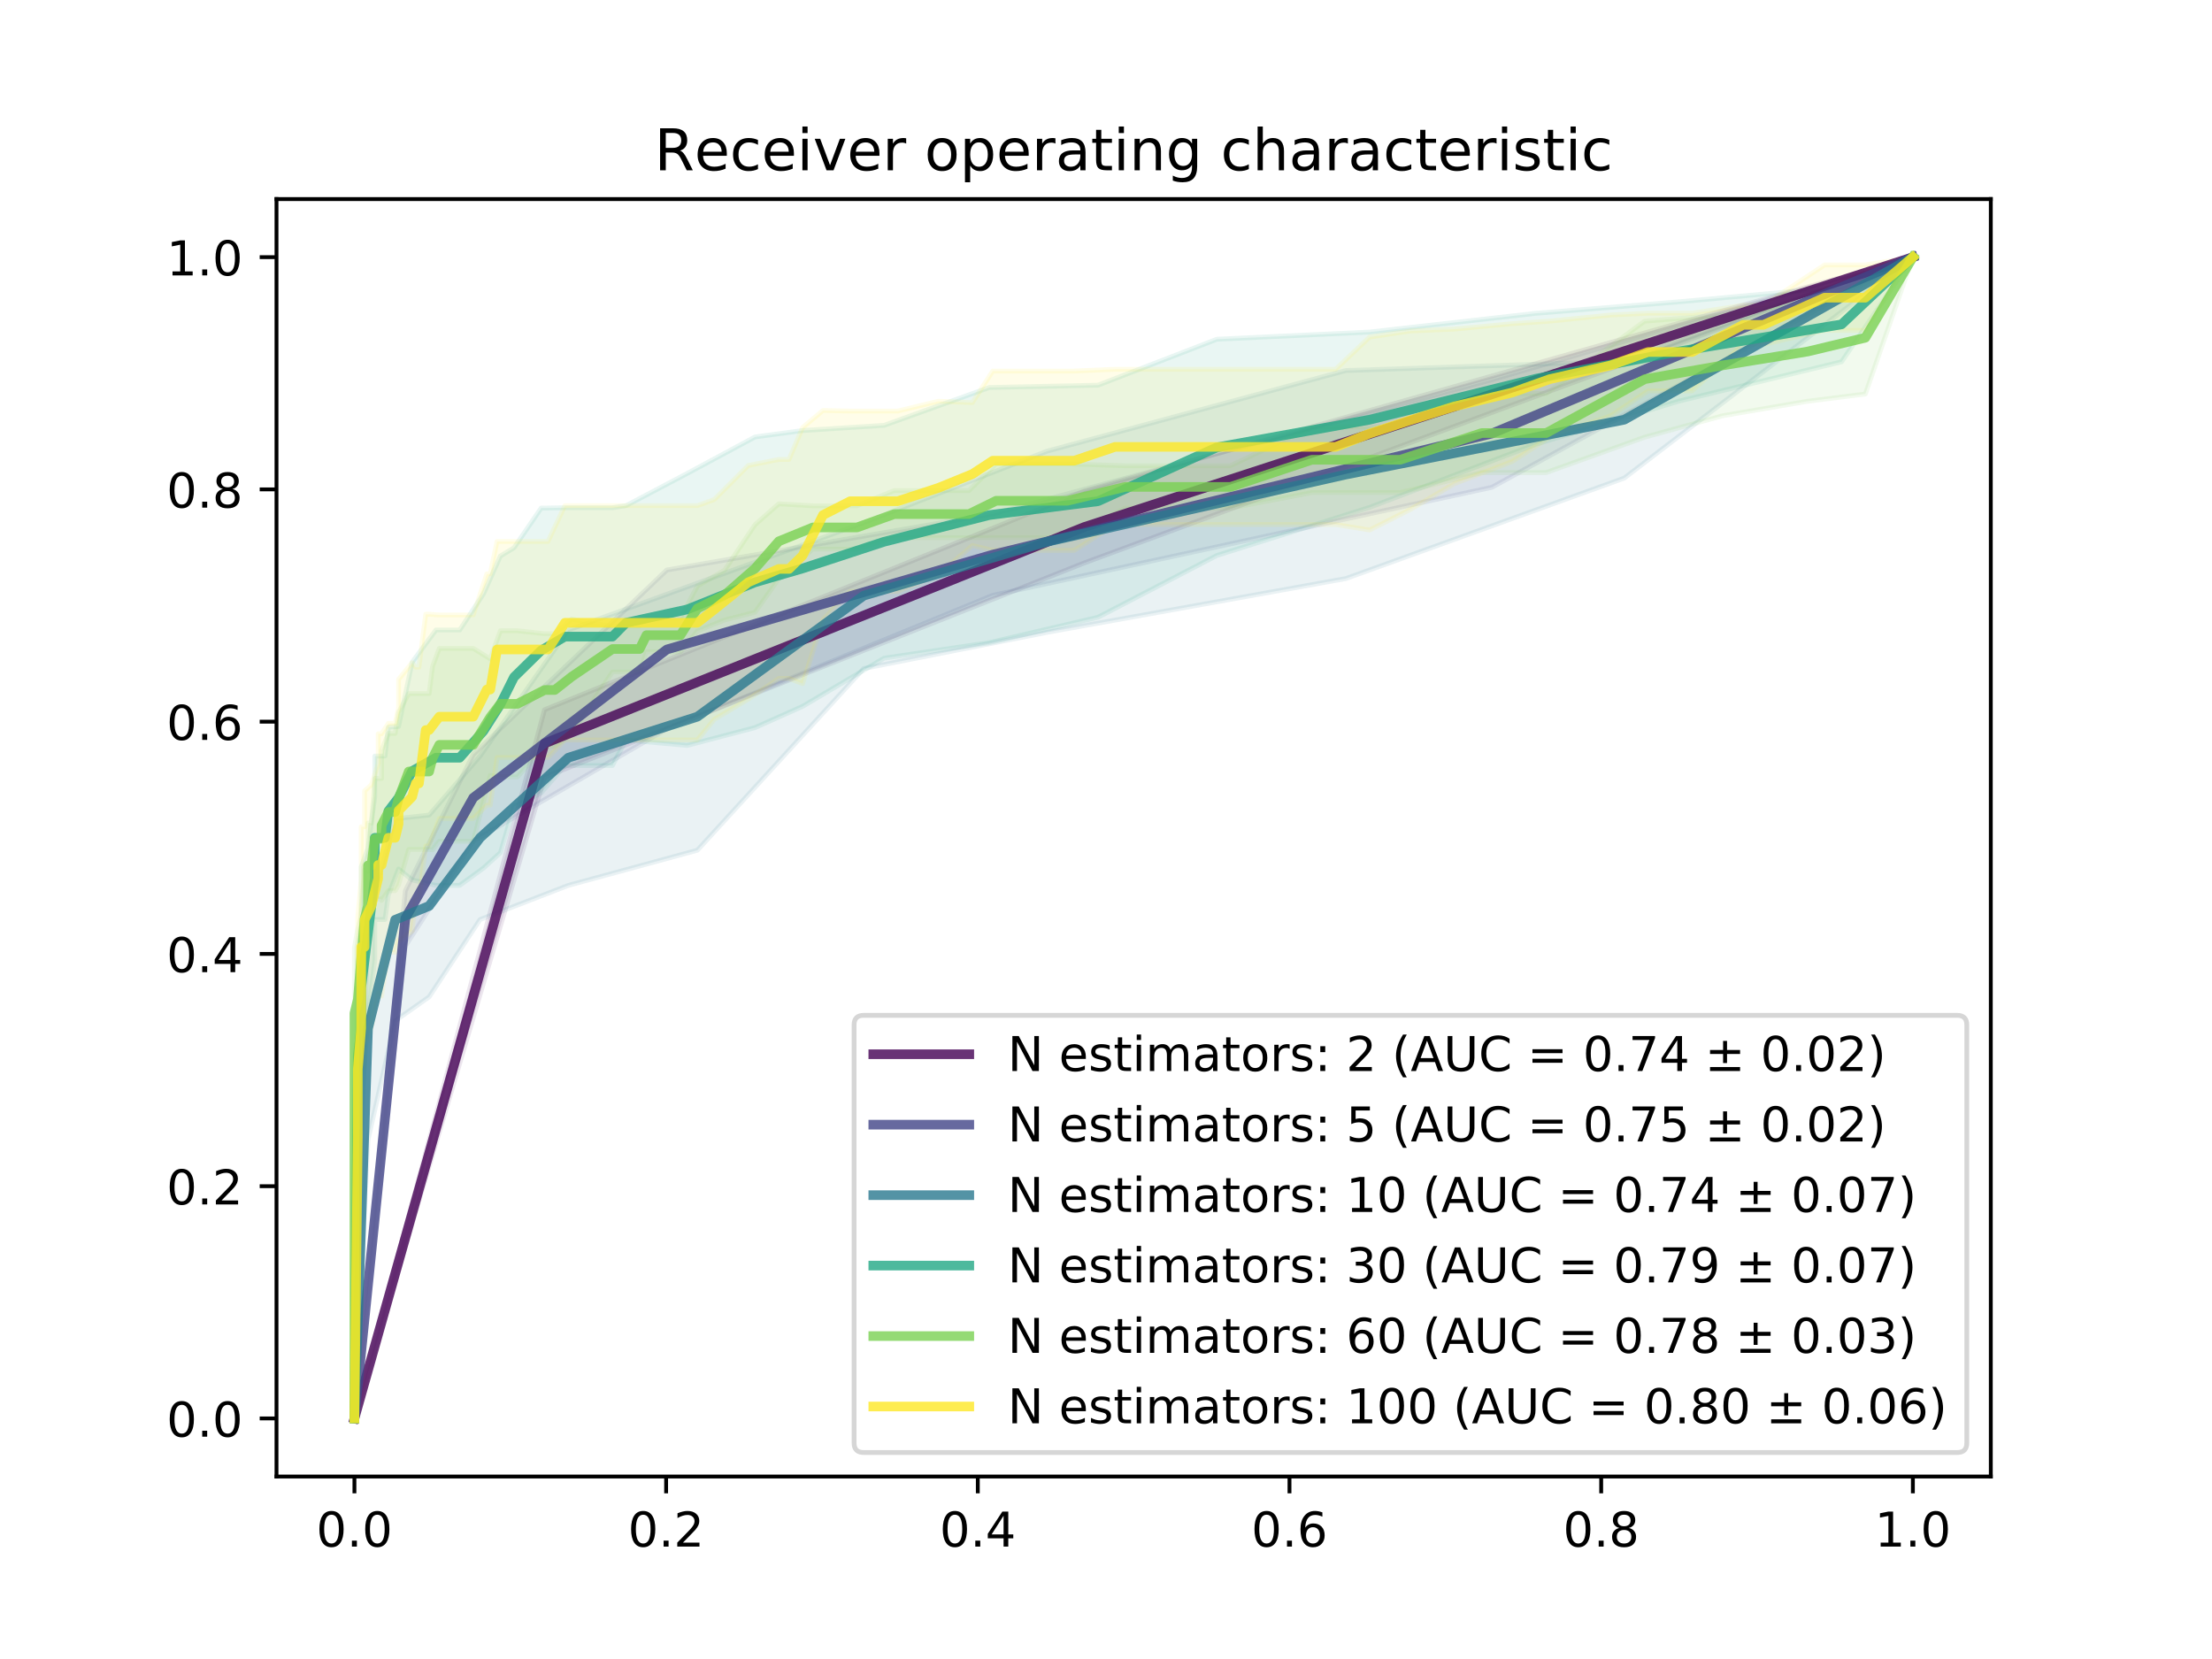 <?xml version="1.0" encoding="utf-8" standalone="no"?>
<!DOCTYPE svg PUBLIC "-//W3C//DTD SVG 1.1//EN"
  "http://www.w3.org/Graphics/SVG/1.1/DTD/svg11.dtd">
<!-- Created with matplotlib (https://matplotlib.org/) -->
<svg height="345.6pt" version="1.1" viewBox="0 0 460.8 345.6" width="460.8pt" xmlns="http://www.w3.org/2000/svg" xmlns:xlink="http://www.w3.org/1999/xlink">
 <defs>
  <style type="text/css">
*{stroke-linecap:butt;stroke-linejoin:round;}
  </style>
 </defs>
 <g id="figure_1">
  <g id="patch_1">
   <path d="M 0 345.6 
L 460.8 345.6 
L 460.8 0 
L 0 0 
z
" style="fill:#ffffff;"/>
  </g>
  <g id="axes_1">
   <g id="patch_2">
    <path d="M 57.6 307.584 
L 414.72 307.584 
L 414.72 41.472 
L 57.6 41.472 
z
" style="fill:#ffffff;"/>
   </g>
   <g id="PolyCollection_1">
    <defs>
     <path d="M 398.487 -292.032 
L 398.487 -292.032 
L 225.904 -228.343 
L 225.904 -228.343 
L 225.904 -228.343 
L 225.904 -228.343 
L 225.904 -228.343 
L 225.904 -228.343 
L 225.904 -228.343 
L 225.904 -228.343 
L 225.904 -228.343 
L 225.904 -228.343 
L 225.904 -228.343 
L 225.904 -228.343 
L 225.904 -228.343 
L 225.904 -228.343 
L 225.904 -228.343 
L 225.904 -228.343 
L 225.904 -228.343 
L 225.904 -228.343 
L 225.904 -228.343 
L 225.904 -228.343 
L 225.904 -228.343 
L 225.904 -228.343 
L 225.904 -228.343 
L 225.904 -228.343 
L 225.904 -228.343 
L 225.904 -228.343 
L 225.904 -228.343 
L 225.904 -228.343 
L 225.904 -228.343 
L 225.904 -228.343 
L 225.904 -228.343 
L 225.904 -228.343 
L 225.904 -228.343 
L 225.904 -228.343 
L 225.904 -228.343 
L 225.904 -228.343 
L 225.904 -228.343 
L 225.904 -228.343 
L 225.904 -228.343 
L 225.904 -228.343 
L 225.904 -228.343 
L 225.904 -228.343 
L 225.904 -228.343 
L 225.904 -228.343 
L 225.904 -228.343 
L 225.904 -228.343 
L 225.904 -228.343 
L 225.904 -228.343 
L 225.904 -228.343 
L 225.904 -228.343 
L 113.442 -183.719 
L 113.442 -183.719 
L 113.442 -183.719 
L 113.442 -183.719 
L 113.442 -183.719 
L 113.442 -183.719 
L 113.442 -183.719 
L 113.442 -183.719 
L 113.442 -183.719 
L 113.442 -183.719 
L 113.442 -183.719 
L 113.442 -183.719 
L 113.442 -183.719 
L 113.442 -183.719 
L 113.442 -183.719 
L 113.442 -183.719 
L 113.442 -183.719 
L 113.442 -183.719 
L 113.442 -183.719 
L 113.442 -183.719 
L 113.442 -183.719 
L 113.442 -183.719 
L 113.442 -183.719 
L 113.442 -183.719 
L 113.442 -183.719 
L 113.442 -183.719 
L 113.442 -183.719 
L 113.442 -183.719 
L 113.442 -183.719 
L 113.442 -183.719 
L 113.442 -183.719 
L 113.442 -183.719 
L 113.442 -183.719 
L 113.442 -183.719 
L 113.442 -183.719 
L 113.442 -183.719 
L 113.442 -183.719 
L 113.442 -183.719 
L 113.442 -183.719 
L 113.442 -183.719 
L 113.442 -183.719 
L 113.442 -183.719 
L 113.442 -183.719 
L 113.442 -183.719 
L 113.442 -183.719 
L 113.442 -183.719 
L 113.442 -183.719 
L 113.442 -183.719 
L 113.442 -183.719 
L 113.442 -183.719 
L 73.833 -50.112 
L 73.833 -50.112 
L 73.833 -50.112 
L 113.442 -197.752 
L 113.442 -197.752 
L 113.442 -197.752 
L 113.442 -197.752 
L 113.442 -197.752 
L 113.442 -197.752 
L 113.442 -197.752 
L 113.442 -197.752 
L 113.442 -197.752 
L 113.442 -197.752 
L 113.442 -197.752 
L 113.442 -197.752 
L 113.442 -197.752 
L 113.442 -197.752 
L 113.442 -197.752 
L 113.442 -197.752 
L 113.442 -197.752 
L 113.442 -197.752 
L 113.442 -197.752 
L 113.442 -197.752 
L 113.442 -197.752 
L 113.442 -197.752 
L 113.442 -197.752 
L 113.442 -197.752 
L 113.442 -197.752 
L 113.442 -197.752 
L 113.442 -197.752 
L 113.442 -197.752 
L 113.442 -197.752 
L 113.442 -197.752 
L 113.442 -197.752 
L 113.442 -197.752 
L 113.442 -197.752 
L 113.442 -197.752 
L 113.442 -197.752 
L 113.442 -197.752 
L 113.442 -197.752 
L 113.442 -197.752 
L 113.442 -197.752 
L 113.442 -197.752 
L 113.442 -197.752 
L 113.442 -197.752 
L 113.442 -197.752 
L 113.442 -197.752 
L 113.442 -197.752 
L 113.442 -197.752 
L 113.442 -197.752 
L 113.442 -197.752 
L 113.442 -197.752 
L 113.442 -197.752 
L 225.904 -243.302 
L 225.904 -243.302 
L 225.904 -243.302 
L 225.904 -243.302 
L 225.904 -243.302 
L 225.904 -243.302 
L 225.904 -243.302 
L 225.904 -243.302 
L 225.904 -243.302 
L 225.904 -243.302 
L 225.904 -243.302 
L 225.904 -243.302 
L 225.904 -243.302 
L 225.904 -243.302 
L 225.904 -243.302 
L 225.904 -243.302 
L 225.904 -243.302 
L 225.904 -243.302 
L 225.904 -243.302 
L 225.904 -243.302 
L 225.904 -243.302 
L 225.904 -243.302 
L 225.904 -243.302 
L 225.904 -243.302 
L 225.904 -243.302 
L 225.904 -243.302 
L 225.904 -243.302 
L 225.904 -243.302 
L 225.904 -243.302 
L 225.904 -243.302 
L 225.904 -243.302 
L 225.904 -243.302 
L 225.904 -243.302 
L 225.904 -243.302 
L 225.904 -243.302 
L 225.904 -243.302 
L 225.904 -243.302 
L 225.904 -243.302 
L 225.904 -243.302 
L 225.904 -243.302 
L 225.904 -243.302 
L 225.904 -243.302 
L 225.904 -243.302 
L 225.904 -243.302 
L 225.904 -243.302 
L 225.904 -243.302 
L 225.904 -243.302 
L 225.904 -243.302 
L 225.904 -243.302 
L 225.904 -243.302 
L 398.487 -292.032 
z
" id="m3559c319d8" style="stroke:#440154;stroke-opacity:0.1;"/>
    </defs>
    <g clip-path="url(#p00d4737781)">
     <use style="fill:#440154;fill-opacity:0.1;stroke:#440154;stroke-opacity:0.1;" x="0" xlink:href="#m3559c319d8" y="345.6"/>
    </g>
   </g>
   <g id="PolyCollection_2">
    <defs>
     <path d="M 398.487 -292.032 
L 398.487 -292.032 
L 310.781 -244.083 
L 310.781 -244.083 
L 310.781 -244.083 
L 310.781 -244.083 
L 310.781 -244.083 
L 310.781 -244.083 
L 310.781 -244.083 
L 310.781 -244.083 
L 310.781 -244.083 
L 310.781 -244.083 
L 310.781 -244.083 
L 310.781 -244.083 
L 310.781 -244.083 
L 310.781 -244.083 
L 310.781 -244.083 
L 310.781 -244.083 
L 310.781 -244.083 
L 310.781 -244.083 
L 310.781 -244.083 
L 310.781 -244.083 
L 206.807 -221.58 
L 206.807 -221.58 
L 206.807 -221.58 
L 206.807 -221.58 
L 206.807 -221.58 
L 206.807 -221.58 
L 206.807 -221.58 
L 206.807 -221.58 
L 206.807 -221.58 
L 206.807 -221.58 
L 206.807 -221.58 
L 206.807 -221.58 
L 206.807 -221.58 
L 206.807 -221.58 
L 206.807 -221.58 
L 206.807 -221.58 
L 206.807 -221.58 
L 206.807 -221.58 
L 206.807 -221.58 
L 206.807 -221.58 
L 138.905 -193.743 
L 138.905 -193.743 
L 138.905 -193.743 
L 138.905 -193.743 
L 138.905 -193.743 
L 138.905 -193.743 
L 138.905 -193.743 
L 138.905 -193.743 
L 138.905 -193.743 
L 138.905 -193.743 
L 138.905 -193.743 
L 138.905 -193.743 
L 138.905 -193.743 
L 138.905 -193.743 
L 138.905 -193.743 
L 138.905 -193.743 
L 138.905 -193.743 
L 138.905 -193.743 
L 138.905 -193.743 
L 138.905 -193.743 
L 98.589 -170.404 
L 98.589 -170.404 
L 98.589 -170.404 
L 98.589 -170.404 
L 98.589 -170.404 
L 98.589 -170.404 
L 98.589 -170.404 
L 98.589 -170.404 
L 98.589 -170.404 
L 98.589 -170.404 
L 98.589 -170.404 
L 98.589 -170.404 
L 98.589 -170.404 
L 98.589 -170.404 
L 98.589 -170.404 
L 98.589 -170.404 
L 98.589 -170.404 
L 98.589 -170.404 
L 98.589 -170.404 
L 98.589 -170.404 
L 84.442 -148.53 
L 84.442 -148.53 
L 84.442 -148.53 
L 84.442 -148.53 
L 84.442 -148.53 
L 84.442 -148.53 
L 84.442 -148.53 
L 84.442 -148.53 
L 84.442 -148.53 
L 84.442 -148.53 
L 84.442 -148.53 
L 84.442 -148.53 
L 84.442 -148.53 
L 84.442 -148.53 
L 84.442 -148.53 
L 84.442 -148.53 
L 84.442 -148.53 
L 84.442 -148.53 
L 84.442 -148.53 
L 84.442 -148.53 
L 73.833 -50.112 
L 73.833 -50.112 
L 73.833 -50.112 
L 84.442 -160.047 
L 84.442 -160.047 
L 84.442 -160.047 
L 84.442 -160.047 
L 84.442 -160.047 
L 84.442 -160.047 
L 84.442 -160.047 
L 84.442 -160.047 
L 84.442 -160.047 
L 84.442 -160.047 
L 84.442 -160.047 
L 84.442 -160.047 
L 84.442 -160.047 
L 84.442 -160.047 
L 84.442 -160.047 
L 84.442 -160.047 
L 84.442 -160.047 
L 84.442 -160.047 
L 84.442 -160.047 
L 84.442 -160.047 
L 98.589 -188.425 
L 98.589 -188.425 
L 98.589 -188.425 
L 98.589 -188.425 
L 98.589 -188.425 
L 98.589 -188.425 
L 98.589 -188.425 
L 98.589 -188.425 
L 98.589 -188.425 
L 98.589 -188.425 
L 98.589 -188.425 
L 98.589 -188.425 
L 98.589 -188.425 
L 98.589 -188.425 
L 98.589 -188.425 
L 98.589 -188.425 
L 98.589 -188.425 
L 98.589 -188.425 
L 98.589 -188.425 
L 98.589 -188.425 
L 138.905 -226.856 
L 138.905 -226.856 
L 138.905 -226.856 
L 138.905 -226.856 
L 138.905 -226.856 
L 138.905 -226.856 
L 138.905 -226.856 
L 138.905 -226.856 
L 138.905 -226.856 
L 138.905 -226.856 
L 138.905 -226.856 
L 138.905 -226.856 
L 138.905 -226.856 
L 138.905 -226.856 
L 138.905 -226.856 
L 138.905 -226.856 
L 138.905 -226.856 
L 138.905 -226.856 
L 138.905 -226.856 
L 138.905 -226.856 
L 206.807 -238.545 
L 206.807 -238.545 
L 206.807 -238.545 
L 206.807 -238.545 
L 206.807 -238.545 
L 206.807 -238.545 
L 206.807 -238.545 
L 206.807 -238.545 
L 206.807 -238.545 
L 206.807 -238.545 
L 206.807 -238.545 
L 206.807 -238.545 
L 206.807 -238.545 
L 206.807 -238.545 
L 206.807 -238.545 
L 206.807 -238.545 
L 206.807 -238.545 
L 206.807 -238.545 
L 206.807 -238.545 
L 206.807 -238.545 
L 310.781 -266.491 
L 310.781 -266.491 
L 310.781 -266.491 
L 310.781 -266.491 
L 310.781 -266.491 
L 310.781 -266.491 
L 310.781 -266.491 
L 310.781 -266.491 
L 310.781 -266.491 
L 310.781 -266.491 
L 310.781 -266.491 
L 310.781 -266.491 
L 310.781 -266.491 
L 310.781 -266.491 
L 310.781 -266.491 
L 310.781 -266.491 
L 310.781 -266.491 
L 310.781 -266.491 
L 310.781 -266.491 
L 310.781 -266.491 
L 398.487 -292.032 
z
" id="m7df6d855f2" style="stroke:#414487;stroke-opacity:0.1;"/>
    </defs>
    <g clip-path="url(#p00d4737781)">
     <use style="fill:#414487;fill-opacity:0.1;stroke:#414487;stroke-opacity:0.1;" x="0" xlink:href="#m7df6d855f2" y="345.6"/>
    </g>
   </g>
   <g id="PolyCollection_3">
    <defs>
     <path d="M 398.487 -292.032 
L 398.487 -292.032 
L 338.366 -246.003 
L 338.366 -246.003 
L 338.366 -246.003 
L 338.366 -246.003 
L 338.366 -246.003 
L 338.366 -246.003 
L 338.366 -246.003 
L 338.366 -246.003 
L 338.366 -246.003 
L 338.366 -246.003 
L 280.367 -225.076 
L 280.367 -225.076 
L 280.367 -225.076 
L 280.367 -225.076 
L 280.367 -225.076 
L 280.367 -225.076 
L 280.367 -225.076 
L 280.367 -225.076 
L 280.367 -225.076 
L 280.367 -225.076 
L 218.124 -213.871 
L 218.124 -213.871 
L 218.124 -213.871 
L 218.124 -213.871 
L 218.124 -213.871 
L 218.124 -213.871 
L 218.124 -213.871 
L 218.124 -213.871 
L 218.124 -213.871 
L 218.124 -213.871 
L 179.929 -206.335 
L 179.929 -206.335 
L 179.929 -206.335 
L 179.929 -206.335 
L 179.929 -206.335 
L 179.929 -206.335 
L 179.929 -206.335 
L 179.929 -206.335 
L 179.929 -206.335 
L 179.929 -206.335 
L 145.271 -168.479 
L 145.271 -168.479 
L 145.271 -168.479 
L 145.271 -168.479 
L 145.271 -168.479 
L 145.271 -168.479 
L 145.271 -168.479 
L 145.271 -168.479 
L 145.271 -168.479 
L 145.271 -168.479 
L 118.393 -161.157 
L 118.393 -161.157 
L 118.393 -161.157 
L 118.393 -161.157 
L 118.393 -161.157 
L 118.393 -161.157 
L 118.393 -161.157 
L 118.393 -161.157 
L 118.393 -161.157 
L 118.393 -161.157 
L 100.003 -154.044 
L 100.003 -154.044 
L 100.003 -154.044 
L 100.003 -154.044 
L 100.003 -154.044 
L 100.003 -154.044 
L 100.003 -154.044 
L 100.003 -154.044 
L 100.003 -154.044 
L 89.394 -137.933 
L 89.394 -137.933 
L 89.394 -137.933 
L 89.394 -137.933 
L 89.394 -137.933 
L 89.394 -137.933 
L 89.394 -137.933 
L 89.394 -137.933 
L 89.394 -137.933 
L 89.394 -137.933 
L 89.394 -137.933 
L 82.32 -132.95 
L 82.32 -132.95 
L 82.32 -132.95 
L 82.32 -132.95 
L 82.32 -132.95 
L 82.32 -132.95 
L 82.32 -132.95 
L 82.32 -132.95 
L 82.32 -132.95 
L 82.32 -132.95 
L 76.662 -108.187 
L 76.662 -108.187 
L 76.662 -108.187 
L 76.662 -108.187 
L 76.662 -108.187 
L 76.662 -108.187 
L 76.662 -108.187 
L 76.662 -108.187 
L 76.662 -108.187 
L 76.662 -108.187 
L 73.833 -50.112 
L 73.833 -50.112 
L 73.833 -50.112 
L 76.662 -154.509 
L 76.662 -154.509 
L 76.662 -154.509 
L 76.662 -154.509 
L 76.662 -154.509 
L 76.662 -154.509 
L 76.662 -154.509 
L 76.662 -154.509 
L 76.662 -154.509 
L 76.662 -154.509 
L 82.32 -175.031 
L 82.32 -175.031 
L 82.32 -175.031 
L 82.32 -175.031 
L 82.32 -175.031 
L 82.32 -175.031 
L 82.32 -175.031 
L 82.32 -175.031 
L 82.32 -175.031 
L 82.32 -175.031 
L 89.394 -175.808 
L 89.394 -175.808 
L 89.394 -175.808 
L 89.394 -175.808 
L 89.394 -175.808 
L 89.394 -175.808 
L 89.394 -175.808 
L 89.394 -175.808 
L 89.394 -175.808 
L 89.394 -175.808 
L 89.394 -175.808 
L 100.003 -188.1 
L 100.003 -188.1 
L 100.003 -188.1 
L 100.003 -188.1 
L 100.003 -188.1 
L 100.003 -188.1 
L 100.003 -188.1 
L 100.003 -188.1 
L 100.003 -188.1 
L 118.393 -214.355 
L 118.393 -214.355 
L 118.393 -214.355 
L 118.393 -214.355 
L 118.393 -214.355 
L 118.393 -214.355 
L 118.393 -214.355 
L 118.393 -214.355 
L 118.393 -214.355 
L 118.393 -214.355 
L 145.271 -224.115 
L 145.271 -224.115 
L 145.271 -224.115 
L 145.271 -224.115 
L 145.271 -224.115 
L 145.271 -224.115 
L 145.271 -224.115 
L 145.271 -224.115 
L 145.271 -224.115 
L 145.271 -224.115 
L 179.929 -236.708 
L 179.929 -236.708 
L 179.929 -236.708 
L 179.929 -236.708 
L 179.929 -236.708 
L 179.929 -236.708 
L 179.929 -236.708 
L 179.929 -236.708 
L 179.929 -236.708 
L 179.929 -236.708 
L 218.124 -251.616 
L 218.124 -251.616 
L 218.124 -251.616 
L 218.124 -251.616 
L 218.124 -251.616 
L 218.124 -251.616 
L 218.124 -251.616 
L 218.124 -251.616 
L 218.124 -251.616 
L 218.124 -251.616 
L 280.367 -268.417 
L 280.367 -268.417 
L 280.367 -268.417 
L 280.367 -268.417 
L 280.367 -268.417 
L 280.367 -268.417 
L 280.367 -268.417 
L 280.367 -268.417 
L 280.367 -268.417 
L 280.367 -268.417 
L 338.366 -270.331 
L 338.366 -270.331 
L 338.366 -270.331 
L 338.366 -270.331 
L 338.366 -270.331 
L 338.366 -270.331 
L 338.366 -270.331 
L 338.366 -270.331 
L 338.366 -270.331 
L 338.366 -270.331 
L 398.487 -292.032 
z
" id="m4a18f66db6" style="stroke:#2a788e;stroke-opacity:0.1;"/>
    </defs>
    <g clip-path="url(#p00d4737781)">
     <use style="fill:#2a788e;fill-opacity:0.1;stroke:#2a788e;stroke-opacity:0.1;" x="0" xlink:href="#m4a18f66db6" y="345.6"/>
    </g>
   </g>
   <g id="PolyCollection_4">
    <defs>
     <path d="M 398.487 -292.032 
L 398.487 -292.032 
L 383.634 -270.234 
L 383.634 -270.234 
L 383.634 -270.234 
L 349.683 -262.014 
L 349.683 -262.014 
L 349.683 -262.014 
L 319.976 -253.079 
L 319.976 -253.079 
L 319.976 -253.079 
L 319.976 -253.079 
L 285.318 -239.904 
L 285.318 -239.904 
L 285.318 -239.904 
L 253.489 -229.881 
L 253.489 -229.881 
L 253.489 -229.881 
L 228.733 -217.009 
L 228.733 -217.009 
L 228.733 -217.009 
L 228.733 -217.009 
L 206.099 -211.728 
L 206.099 -211.728 
L 206.099 -211.728 
L 184.173 -208.492 
L 184.173 -208.492 
L 184.173 -208.492 
L 167.197 -198.449 
L 167.197 -198.449 
L 167.197 -198.449 
L 167.197 -198.449 
L 157.295 -194.027 
L 157.295 -194.027 
L 157.295 -194.027 
L 143.149 -190.31 
L 143.149 -190.31 
L 143.149 -190.31 
L 130.417 -191.457 
L 130.417 -191.457 
L 130.417 -191.457 
L 130.417 -191.457 
L 127.588 -186.133 
L 127.588 -186.133 
L 127.588 -186.133 
L 117.686 -186.133 
L 117.686 -186.133 
L 117.686 -186.133 
L 112.735 -180.448 
L 112.735 -180.448 
L 112.735 -180.448 
L 112.735 -180.448 
L 107.076 -177.6 
L 107.076 -177.6 
L 107.076 -177.6 
L 104.247 -167.977 
L 104.247 -167.977 
L 104.247 -167.977 
L 100.71 -164.756 
L 100.71 -164.756 
L 100.71 -164.756 
L 100.71 -164.756 
L 95.759 -161.157 
L 95.759 -161.157 
L 95.759 -161.157 
L 90.808 -161.157 
L 90.808 -161.157 
L 90.808 -161.157 
L 85.857 -162.3 
L 85.857 -162.3 
L 85.857 -162.3 
L 83.028 -164.569 
L 83.028 -164.569 
L 83.028 -164.569 
L 83.028 -164.569 
L 80.906 -159.157 
L 80.906 -159.157 
L 80.906 -159.157 
L 80.199 -154.044 
L 80.199 -154.044 
L 80.199 -154.044 
L 80.199 -154.044 
L 78.077 -154.044 
L 78.077 -154.044 
L 78.077 -154.044 
L 78.077 -145.602 
L 78.077 -145.602 
L 78.077 -145.602 
L 76.662 -133.733 
L 76.662 -133.733 
L 76.662 -133.733 
L 76.662 -133.733 
L 75.247 -114.771 
L 75.247 -114.771 
L 75.247 -114.771 
L 75.247 -111.371 
L 75.247 -111.371 
L 75.247 -111.371 
L 74.54 -106.078 
L 74.54 -106.078 
L 74.54 -106.078 
L 74.54 -106.078 
L 73.833 -50.112 
L 73.833 -50.112 
L 73.833 -50.112 
L 74.54 -145.495 
L 74.54 -145.495 
L 74.54 -145.495 
L 74.54 -145.495 
L 75.247 -151.523 
L 75.247 -151.523 
L 75.247 -151.523 
L 75.247 -165.006 
L 75.247 -165.006 
L 75.247 -165.006 
L 76.662 -168.885 
L 76.662 -168.885 
L 76.662 -168.885 
L 76.662 -168.885 
L 78.077 -179.659 
L 78.077 -179.659 
L 78.077 -179.659 
L 78.077 -188.1 
L 78.077 -188.1 
L 78.077 -188.1 
L 80.199 -188.1 
L 80.199 -188.1 
L 80.199 -188.1 
L 80.199 -188.1 
L 80.906 -194.11 
L 80.906 -194.11 
L 80.906 -194.11 
L 83.028 -194.259 
L 83.028 -194.259 
L 83.028 -194.259 
L 83.028 -194.259 
L 85.857 -207.651 
L 85.857 -207.651 
L 85.857 -207.651 
L 90.808 -214.355 
L 90.808 -214.355 
L 90.808 -214.355 
L 95.759 -214.355 
L 95.759 -214.355 
L 95.759 -214.355 
L 100.71 -221.879 
L 100.71 -221.879 
L 100.71 -221.879 
L 100.71 -221.879 
L 104.247 -229.781 
L 104.247 -229.781 
L 104.247 -229.781 
L 107.076 -231.479 
L 107.076 -231.479 
L 107.076 -231.479 
L 112.735 -239.754 
L 112.735 -239.754 
L 112.735 -239.754 
L 112.735 -239.754 
L 117.686 -239.829 
L 117.686 -239.829 
L 117.686 -239.829 
L 127.588 -239.829 
L 127.588 -239.829 
L 127.588 -239.829 
L 130.417 -240.265 
L 130.417 -240.265 
L 130.417 -240.265 
L 130.417 -240.265 
L 143.149 -246.973 
L 143.149 -246.973 
L 143.149 -246.973 
L 157.295 -254.578 
L 157.295 -254.578 
L 157.295 -254.578 
L 167.197 -255.916 
L 167.197 -255.916 
L 167.197 -255.916 
L 167.197 -255.916 
L 184.173 -256.995 
L 184.173 -256.995 
L 184.173 -256.995 
L 206.099 -264.882 
L 206.099 -264.882 
L 206.099 -264.882 
L 228.733 -265.361 
L 228.733 -265.361 
L 228.733 -265.361 
L 228.733 -265.361 
L 253.489 -274.933 
L 253.489 -274.933 
L 253.489 -274.933 
L 285.318 -276.43 
L 285.318 -276.43 
L 285.318 -276.43 
L 319.976 -280.337 
L 319.976 -280.337 
L 319.976 -280.337 
L 319.976 -280.337 
L 349.683 -282.724 
L 349.683 -282.724 
L 349.683 -282.724 
L 383.634 -285.825 
L 383.634 -285.825 
L 383.634 -285.825 
L 398.487 -292.032 
z
" id="md70bf673ed" style="stroke:#22a884;stroke-opacity:0.1;"/>
    </defs>
    <g clip-path="url(#p00d4737781)">
     <use style="fill:#22a884;fill-opacity:0.1;stroke:#22a884;stroke-opacity:0.1;" x="0" xlink:href="#md70bf673ed" y="345.6"/>
    </g>
   </g>
   <g id="PolyCollection_5">
    <defs>
     <path d="M 398.487 -292.032 
L 398.487 -292.032 
L 388.585 -263.521 
L 376.561 -262.014 
L 376.561 -262.014 
L 358.878 -258.996 
L 358.878 -258.996 
L 342.61 -254.52 
L 322.098 -247.148 
L 322.098 -247.148 
L 308.659 -247.148 
L 308.659 -247.148 
L 291.684 -242.978 
L 273.294 -242.978 
L 273.294 -242.978 
L 256.318 -239.75 
L 256.318 -239.75 
L 246.416 -239.75 
L 234.392 -239.75 
L 234.392 -239.75 
L 222.367 -233.606 
L 222.367 -233.606 
L 207.514 -233.606 
L 201.856 -233.588 
L 201.856 -233.588 
L 192.661 -233.588 
L 192.661 -233.588 
L 186.295 -233.588 
L 178.514 -231.218 
L 178.514 -231.218 
L 169.319 -231.218 
L 169.319 -231.218 
L 162.246 -225.038 
L 157.295 -218.053 
L 157.295 -218.053 
L 150.929 -216.424 
L 145.271 -214.146 
L 145.271 -214.146 
L 141.734 -209.802 
L 141.734 -209.802 
L 136.783 -209.802 
L 136.783 -209.802 
L 134.661 -209.802 
L 133.247 -205.607 
L 133.247 -205.607 
L 127.588 -205.607 
L 127.588 -205.607 
L 123.344 -199.333 
L 119.1 -192.629 
L 119.1 -192.629 
L 115.564 -190.128 
L 115.564 -190.128 
L 113.442 -190.128 
L 107.784 -183.747 
L 107.784 -183.747 
L 105.662 -183.747 
L 105.662 -183.747 
L 104.247 -183.747 
L 102.125 -184.053 
L 102.125 -184.053 
L 98.589 -170.344 
L 98.589 -170.344 
L 96.467 -170.344 
L 93.637 -170.344 
L 93.637 -170.344 
L 91.515 -170.344 
L 91.515 -170.344 
L 90.101 -168.564 
L 90.101 -168.564 
L 90.101 -168.564 
L 89.394 -168.644 
L 85.857 -168.644 
L 85.857 -168.644 
L 85.15 -168.644 
L 85.15 -168.644 
L 83.028 -161.238 
L 83.028 -161.238 
L 82.32 -160.066 
L 81.613 -160.066 
L 81.613 -160.066 
L 80.906 -160.066 
L 80.906 -160.066 
L 79.491 -158.045 
L 79.491 -158.324 
L 79.491 -158.324 
L 78.077 -158.324 
L 78.077 -158.324 
L 77.369 -156.483 
L 76.662 -156.483 
L 76.662 -156.483 
L 76.662 -153.335 
L 76.662 -153.335 
L 76.662 -149.798 
L 75.955 -143.968 
L 75.955 -143.968 
L 75.247 -137.018 
L 74.54 -122.723 
L 74.54 -122.723 
L 73.833 -120.831 
L 73.833 -120.831 
L 73.833 -111.822 
L 73.833 -111.822 
L 73.833 -50.112 
L 73.833 -50.112 
L 73.833 -50.112 
L 73.833 -145.908 
L 73.833 -145.908 
L 73.833 -148.221 
L 73.833 -148.221 
L 74.54 -152.088 
L 74.54 -152.088 
L 75.247 -154.676 
L 75.955 -164.41 
L 75.955 -164.41 
L 76.662 -164.142 
L 76.662 -171.728 
L 76.662 -171.728 
L 76.662 -174.141 
L 76.662 -174.141 
L 77.369 -174.141 
L 78.077 -183.423 
L 78.077 -183.423 
L 79.491 -183.423 
L 79.491 -183.423 
L 79.491 -189.263 
L 80.906 -192.804 
L 80.906 -192.804 
L 81.613 -192.804 
L 81.613 -192.804 
L 82.32 -192.804 
L 83.028 -197.193 
L 83.028 -197.193 
L 85.15 -201.108 
L 85.15 -201.108 
L 85.857 -201.108 
L 85.857 -201.108 
L 89.394 -201.108 
L 90.101 -206.75 
L 90.101 -206.75 
L 90.101 -206.75 
L 91.515 -210.531 
L 91.515 -210.531 
L 93.637 -210.531 
L 93.637 -210.531 
L 96.467 -210.531 
L 98.589 -210.531 
L 98.589 -210.531 
L 102.125 -208.342 
L 102.125 -208.342 
L 104.247 -214.209 
L 105.662 -214.209 
L 105.662 -214.209 
L 107.784 -214.209 
L 107.784 -214.209 
L 113.442 -213.589 
L 115.564 -213.589 
L 115.564 -213.589 
L 119.1 -216.648 
L 119.1 -216.648 
L 123.344 -215.705 
L 127.588 -215.191 
L 127.588 -215.191 
L 133.247 -215.191 
L 133.247 -215.191 
L 134.661 -216.756 
L 136.783 -216.756 
L 136.783 -216.756 
L 141.734 -216.756 
L 141.734 -216.756 
L 145.271 -223.534 
L 145.271 -223.534 
L 150.929 -226.817 
L 157.295 -236.311 
L 157.295 -236.311 
L 162.246 -240.648 
L 169.319 -240.228 
L 169.319 -240.228 
L 178.514 -240.228 
L 178.514 -240.228 
L 186.295 -243.419 
L 192.661 -243.419 
L 192.661 -243.419 
L 201.856 -243.419 
L 201.856 -243.419 
L 207.514 -248.963 
L 222.367 -248.963 
L 222.367 -248.963 
L 234.392 -248.579 
L 234.392 -248.579 
L 246.416 -248.579 
L 256.318 -248.579 
L 256.318 -248.579 
L 273.294 -256.672 
L 273.294 -256.672 
L 291.684 -256.672 
L 308.659 -263.625 
L 308.659 -263.625 
L 322.098 -263.625 
L 322.098 -263.625 
L 342.61 -278.697 
L 358.878 -279.981 
L 358.878 -279.981 
L 376.561 -282.724 
L 376.561 -282.724 
L 388.585 -286.976 
L 398.487 -292.032 
z
" id="me42352ac06" style="stroke:#7ad151;stroke-opacity:0.1;"/>
    </defs>
    <g clip-path="url(#p00d4737781)">
     <use style="fill:#7ad151;fill-opacity:0.1;stroke:#7ad151;stroke-opacity:0.1;" x="0" xlink:href="#me42352ac06" y="345.6"/>
    </g>
   </g>
   <g id="PolyCollection_6">
    <defs>
     <path d="M 398.487 -292.032 
L 398.487 -292.032 
L 388.585 -276.778 
L 380.097 -276.778 
L 367.366 -273.85 
L 363.122 -273.85 
L 352.512 -264.185 
L 343.317 -264.185 
L 335.537 -258.996 
L 322.805 -254.52 
L 315.025 -249.483 
L 303.001 -244.855 
L 293.806 -239.484 
L 285.318 -235.19 
L 278.245 -236.339 
L 270.464 -236.339 
L 264.806 -236.339 
L 257.026 -236.339 
L 247.831 -236.339 
L 242.879 -236.339 
L 235.099 -236.339 
L 232.27 -236.339 
L 223.782 -230.947 
L 217.416 -230.947 
L 213.88 -230.947 
L 206.807 -230.947 
L 202.563 -231.968 
L 195.49 -225.91 
L 187.002 -222.409 
L 180.636 -222.409 
L 177.1 -222.409 
L 171.441 -216.525 
L 167.197 -203.197 
L 164.368 -204.279 
L 162.246 -204.279 
L 155.88 -199.975 
L 148.807 -195.744 
L 148.807 -195.744 
L 145.271 -191.457 
L 141.027 -191.457 
L 138.198 -191.457 
L 135.369 -191.457 
L 130.417 -191.457 
L 130.417 -191.457 
L 126.881 -191.457 
L 122.637 -191.457 
L 121.93 -191.457 
L 120.515 -191.457 
L 117.686 -191.457 
L 117.686 -191.457 
L 117.686 -191.457 
L 114.149 -187.803 
L 112.735 -187.803 
L 109.905 -187.803 
L 107.784 -187.803 
L 107.076 -187.803 
L 104.247 -187.803 
L 103.54 -187.803 
L 102.125 -177.861 
L 102.125 -177.861 
L 101.418 -177.861 
L 98.589 -175.105 
L 97.881 -175.105 
L 95.052 -175.105 
L 93.637 -175.105 
L 92.223 -175.105 
L 91.515 -175.105 
L 89.394 -169.399 
L 88.686 -169.399 
L 88.686 -169.399 
L 87.272 -158.184 
L 87.272 -158.184 
L 87.272 -158.184 
L 87.272 -158.184 
L 86.564 -158.184 
L 85.857 -151.676 
L 83.028 -149.406 
L 83.028 -149.767 
L 82.32 -147.233 
L 80.906 -147.233 
L 80.906 -147.233 
L 80.906 -147.233 
L 80.906 -147.233 
L 79.491 -138.085 
L 78.784 -138.085 
L 78.784 -138.085 
L 78.784 -138.791 
L 78.784 -138.791 
L 77.369 -131.632 
L 75.955 -127.138 
L 75.955 -123.294 
L 75.955 -123.294 
L 75.247 -123.294 
L 75.247 -123.294 
L 75.247 -113.635 
L 75.247 -108.975 
L 75.247 -103.953 
L 75.247 -103.953 
L 75.247 -100.467 
L 74.54 -91.185 
L 74.54 -86.933 
L 74.54 -84.747 
L 73.833 -50.112 
L 73.833 -50.112 
L 73.833 -50.112 
L 74.54 -133.06 
L 74.54 -153.319 
L 74.54 -154.628 
L 75.247 -162.427 
L 75.247 -170.263 
L 75.247 -170.263 
L 75.247 -170.802 
L 75.247 -171.703 
L 75.247 -173.366 
L 75.247 -173.366 
L 75.955 -173.366 
L 75.955 -173.366 
L 75.955 -180.843 
L 77.369 -182.109 
L 78.784 -186.47 
L 78.784 -186.47 
L 78.784 -192.738 
L 78.784 -192.738 
L 79.491 -192.738 
L 80.906 -194.911 
L 80.906 -194.911 
L 80.906 -194.911 
L 80.906 -194.911 
L 82.32 -194.911 
L 83.028 -198.137 
L 83.028 -204.059 
L 85.857 -207.55 
L 86.564 -206.602 
L 87.272 -206.602 
L 87.272 -206.602 
L 87.272 -206.602 
L 87.272 -206.602 
L 88.686 -217.634 
L 88.686 -217.634 
L 89.394 -217.634 
L 91.515 -217.489 
L 92.223 -217.489 
L 93.637 -217.489 
L 95.052 -217.489 
L 97.881 -217.489 
L 98.589 -217.489 
L 101.418 -226.054 
L 102.125 -226.054 
L 102.125 -226.054 
L 103.54 -232.796 
L 104.247 -232.796 
L 107.076 -232.796 
L 107.784 -232.796 
L 109.905 -232.796 
L 112.735 -232.796 
L 114.149 -232.796 
L 117.686 -240.265 
L 117.686 -240.265 
L 117.686 -240.265 
L 120.515 -240.265 
L 121.93 -240.265 
L 122.637 -240.265 
L 126.881 -240.265 
L 130.417 -240.265 
L 130.417 -240.265 
L 135.369 -240.265 
L 138.198 -240.265 
L 141.027 -240.265 
L 145.271 -240.265 
L 148.807 -241.54 
L 148.807 -241.54 
L 155.88 -248.63 
L 162.246 -249.887 
L 164.368 -249.887 
L 167.197 -256.531 
L 171.441 -260.085 
L 177.1 -259.961 
L 180.636 -259.961 
L 187.002 -259.961 
L 195.49 -262.022 
L 202.563 -261.723 
L 206.807 -268.306 
L 213.88 -268.306 
L 217.416 -268.306 
L 223.782 -268.306 
L 232.27 -268.674 
L 235.099 -268.674 
L 242.879 -268.674 
L 247.831 -268.674 
L 257.026 -268.674 
L 264.806 -268.674 
L 270.464 -268.674 
L 278.245 -268.674 
L 285.318 -275.384 
L 293.806 -276.651 
L 303.001 -277.04 
L 315.025 -278.173 
L 322.805 -278.697 
L 335.537 -279.981 
L 343.317 -280.353 
L 352.512 -280.353 
L 363.122 -282.01 
L 367.366 -282.01 
L 380.097 -290.403 
L 388.585 -290.403 
L 398.487 -292.032 
z
" id="mf49c46a113" style="stroke:#fde725;stroke-opacity:0.1;"/>
    </defs>
    <g clip-path="url(#p00d4737781)">
     <use style="fill:#fde725;fill-opacity:0.1;stroke:#fde725;stroke-opacity:0.1;" x="0" xlink:href="#mf49c46a113" y="345.6"/>
    </g>
   </g>
   <g id="matplotlib.axis_1">
    <g id="xtick_1">
     <g id="line2d_1">
      <defs>
       <path d="M 0 0 
L 0 3.5 
" id="me8e1785bbc" style="stroke:#000000;stroke-width:0.8;"/>
      </defs>
      <g>
       <use style="stroke:#000000;stroke-width:0.8;" x="73.833" xlink:href="#me8e1785bbc" y="307.584"/>
      </g>
     </g>
     <g id="text_1">
      <!-- 0.0 -->
      <defs>
       <path d="M 31.781 66.406 
Q 24.172 66.406 20.328 58.906 
Q 16.5 51.422 16.5 36.375 
Q 16.5 21.391 20.328 13.891 
Q 24.172 6.391 31.781 6.391 
Q 39.453 6.391 43.281 13.891 
Q 47.125 21.391 47.125 36.375 
Q 47.125 51.422 43.281 58.906 
Q 39.453 66.406 31.781 66.406 
z
M 31.781 74.219 
Q 44.047 74.219 50.516 64.516 
Q 56.984 54.828 56.984 36.375 
Q 56.984 17.969 50.516 8.266 
Q 44.047 -1.422 31.781 -1.422 
Q 19.531 -1.422 13.062 8.266 
Q 6.594 17.969 6.594 36.375 
Q 6.594 54.828 13.062 64.516 
Q 19.531 74.219 31.781 74.219 
z
" id="DejaVuSans-48"/>
       <path d="M 10.688 12.406 
L 21 12.406 
L 21 0 
L 10.688 0 
z
" id="DejaVuSans-46"/>
      </defs>
      <g transform="translate(65.881 322.182)scale(0.1 -0.1)">
       <use xlink:href="#DejaVuSans-48"/>
       <use x="63.623" xlink:href="#DejaVuSans-46"/>
       <use x="95.41" xlink:href="#DejaVuSans-48"/>
      </g>
     </g>
    </g>
    <g id="xtick_2">
     <g id="line2d_2">
      <g>
       <use style="stroke:#000000;stroke-width:0.8;" x="138.764" xlink:href="#me8e1785bbc" y="307.584"/>
      </g>
     </g>
     <g id="text_2">
      <!-- 0.2 -->
      <defs>
       <path d="M 19.188 8.297 
L 53.609 8.297 
L 53.609 0 
L 7.328 0 
L 7.328 8.297 
Q 12.938 14.109 22.625 23.891 
Q 32.328 33.688 34.812 36.531 
Q 39.547 41.844 41.422 45.531 
Q 43.312 49.219 43.312 52.781 
Q 43.312 58.594 39.234 62.25 
Q 35.156 65.922 28.609 65.922 
Q 23.969 65.922 18.812 64.312 
Q 13.672 62.703 7.812 59.422 
L 7.812 69.391 
Q 13.766 71.781 18.938 73 
Q 24.125 74.219 28.422 74.219 
Q 39.75 74.219 46.484 68.547 
Q 53.219 62.891 53.219 53.422 
Q 53.219 48.922 51.531 44.891 
Q 49.859 40.875 45.406 35.406 
Q 44.188 33.984 37.641 27.219 
Q 31.109 20.453 19.188 8.297 
z
" id="DejaVuSans-50"/>
      </defs>
      <g transform="translate(130.812 322.182)scale(0.1 -0.1)">
       <use xlink:href="#DejaVuSans-48"/>
       <use x="63.623" xlink:href="#DejaVuSans-46"/>
       <use x="95.41" xlink:href="#DejaVuSans-50"/>
      </g>
     </g>
    </g>
    <g id="xtick_3">
     <g id="line2d_3">
      <g>
       <use style="stroke:#000000;stroke-width:0.8;" x="203.695" xlink:href="#me8e1785bbc" y="307.584"/>
      </g>
     </g>
     <g id="text_3">
      <!-- 0.4 -->
      <defs>
       <path d="M 37.797 64.312 
L 12.891 25.391 
L 37.797 25.391 
z
M 35.203 72.906 
L 47.609 72.906 
L 47.609 25.391 
L 58.016 25.391 
L 58.016 17.188 
L 47.609 17.188 
L 47.609 0 
L 37.797 0 
L 37.797 17.188 
L 4.891 17.188 
L 4.891 26.703 
z
" id="DejaVuSans-52"/>
      </defs>
      <g transform="translate(195.743 322.182)scale(0.1 -0.1)">
       <use xlink:href="#DejaVuSans-48"/>
       <use x="63.623" xlink:href="#DejaVuSans-46"/>
       <use x="95.41" xlink:href="#DejaVuSans-52"/>
      </g>
     </g>
    </g>
    <g id="xtick_4">
     <g id="line2d_4">
      <g>
       <use style="stroke:#000000;stroke-width:0.8;" x="268.625" xlink:href="#me8e1785bbc" y="307.584"/>
      </g>
     </g>
     <g id="text_4">
      <!-- 0.6 -->
      <defs>
       <path d="M 33.016 40.375 
Q 26.375 40.375 22.484 35.828 
Q 18.609 31.297 18.609 23.391 
Q 18.609 15.531 22.484 10.953 
Q 26.375 6.391 33.016 6.391 
Q 39.656 6.391 43.531 10.953 
Q 47.406 15.531 47.406 23.391 
Q 47.406 31.297 43.531 35.828 
Q 39.656 40.375 33.016 40.375 
z
M 52.594 71.297 
L 52.594 62.312 
Q 48.875 64.062 45.094 64.984 
Q 41.312 65.922 37.594 65.922 
Q 27.828 65.922 22.672 59.328 
Q 17.531 52.734 16.797 39.406 
Q 19.672 43.656 24.016 45.922 
Q 28.375 48.188 33.594 48.188 
Q 44.578 48.188 50.953 41.516 
Q 57.328 34.859 57.328 23.391 
Q 57.328 12.156 50.688 5.359 
Q 44.047 -1.422 33.016 -1.422 
Q 20.359 -1.422 13.672 8.266 
Q 6.984 17.969 6.984 36.375 
Q 6.984 53.656 15.188 63.938 
Q 23.391 74.219 37.203 74.219 
Q 40.922 74.219 44.703 73.484 
Q 48.484 72.75 52.594 71.297 
z
" id="DejaVuSans-54"/>
      </defs>
      <g transform="translate(260.674 322.182)scale(0.1 -0.1)">
       <use xlink:href="#DejaVuSans-48"/>
       <use x="63.623" xlink:href="#DejaVuSans-46"/>
       <use x="95.41" xlink:href="#DejaVuSans-54"/>
      </g>
     </g>
    </g>
    <g id="xtick_5">
     <g id="line2d_5">
      <g>
       <use style="stroke:#000000;stroke-width:0.8;" x="333.556" xlink:href="#me8e1785bbc" y="307.584"/>
      </g>
     </g>
     <g id="text_5">
      <!-- 0.8 -->
      <defs>
       <path d="M 31.781 34.625 
Q 24.75 34.625 20.719 30.859 
Q 16.703 27.094 16.703 20.516 
Q 16.703 13.922 20.719 10.156 
Q 24.75 6.391 31.781 6.391 
Q 38.812 6.391 42.859 10.172 
Q 46.922 13.969 46.922 20.516 
Q 46.922 27.094 42.891 30.859 
Q 38.875 34.625 31.781 34.625 
z
M 21.922 38.812 
Q 15.578 40.375 12.031 44.719 
Q 8.5 49.078 8.5 55.328 
Q 8.5 64.062 14.719 69.141 
Q 20.953 74.219 31.781 74.219 
Q 42.672 74.219 48.875 69.141 
Q 55.078 64.062 55.078 55.328 
Q 55.078 49.078 51.531 44.719 
Q 48 40.375 41.703 38.812 
Q 48.828 37.156 52.797 32.312 
Q 56.781 27.484 56.781 20.516 
Q 56.781 9.906 50.312 4.234 
Q 43.844 -1.422 31.781 -1.422 
Q 19.734 -1.422 13.25 4.234 
Q 6.781 9.906 6.781 20.516 
Q 6.781 27.484 10.781 32.312 
Q 14.797 37.156 21.922 38.812 
z
M 18.312 54.391 
Q 18.312 48.734 21.844 45.562 
Q 25.391 42.391 31.781 42.391 
Q 38.141 42.391 41.719 45.562 
Q 45.312 48.734 45.312 54.391 
Q 45.312 60.062 41.719 63.234 
Q 38.141 66.406 31.781 66.406 
Q 25.391 66.406 21.844 63.234 
Q 18.312 60.062 18.312 54.391 
z
" id="DejaVuSans-56"/>
      </defs>
      <g transform="translate(325.605 322.182)scale(0.1 -0.1)">
       <use xlink:href="#DejaVuSans-48"/>
       <use x="63.623" xlink:href="#DejaVuSans-46"/>
       <use x="95.41" xlink:href="#DejaVuSans-56"/>
      </g>
     </g>
    </g>
    <g id="xtick_6">
     <g id="line2d_6">
      <g>
       <use style="stroke:#000000;stroke-width:0.8;" x="398.487" xlink:href="#me8e1785bbc" y="307.584"/>
      </g>
     </g>
     <g id="text_6">
      <!-- 1.0 -->
      <defs>
       <path d="M 12.406 8.297 
L 28.516 8.297 
L 28.516 63.922 
L 10.984 60.406 
L 10.984 69.391 
L 28.422 72.906 
L 38.281 72.906 
L 38.281 8.297 
L 54.391 8.297 
L 54.391 0 
L 12.406 0 
z
" id="DejaVuSans-49"/>
      </defs>
      <g transform="translate(390.536 322.182)scale(0.1 -0.1)">
       <use xlink:href="#DejaVuSans-49"/>
       <use x="63.623" xlink:href="#DejaVuSans-46"/>
       <use x="95.41" xlink:href="#DejaVuSans-48"/>
      </g>
     </g>
    </g>
   </g>
   <g id="matplotlib.axis_2">
    <g id="ytick_1">
     <g id="line2d_7">
      <defs>
       <path d="M 0 0 
L -3.5 0 
" id="m9853bff459" style="stroke:#000000;stroke-width:0.8;"/>
      </defs>
      <g>
       <use style="stroke:#000000;stroke-width:0.8;" x="57.6" xlink:href="#m9853bff459" y="295.488"/>
      </g>
     </g>
     <g id="text_7">
      <!-- 0.0 -->
      <g transform="translate(34.697 299.287)scale(0.1 -0.1)">
       <use xlink:href="#DejaVuSans-48"/>
       <use x="63.623" xlink:href="#DejaVuSans-46"/>
       <use x="95.41" xlink:href="#DejaVuSans-48"/>
      </g>
     </g>
    </g>
    <g id="ytick_2">
     <g id="line2d_8">
      <g>
       <use style="stroke:#000000;stroke-width:0.8;" x="57.6" xlink:href="#m9853bff459" y="247.104"/>
      </g>
     </g>
     <g id="text_8">
      <!-- 0.2 -->
      <g transform="translate(34.697 250.903)scale(0.1 -0.1)">
       <use xlink:href="#DejaVuSans-48"/>
       <use x="63.623" xlink:href="#DejaVuSans-46"/>
       <use x="95.41" xlink:href="#DejaVuSans-50"/>
      </g>
     </g>
    </g>
    <g id="ytick_3">
     <g id="line2d_9">
      <g>
       <use style="stroke:#000000;stroke-width:0.8;" x="57.6" xlink:href="#m9853bff459" y="198.72"/>
      </g>
     </g>
     <g id="text_9">
      <!-- 0.4 -->
      <g transform="translate(34.697 202.519)scale(0.1 -0.1)">
       <use xlink:href="#DejaVuSans-48"/>
       <use x="63.623" xlink:href="#DejaVuSans-46"/>
       <use x="95.41" xlink:href="#DejaVuSans-52"/>
      </g>
     </g>
    </g>
    <g id="ytick_4">
     <g id="line2d_10">
      <g>
       <use style="stroke:#000000;stroke-width:0.8;" x="57.6" xlink:href="#m9853bff459" y="150.336"/>
      </g>
     </g>
     <g id="text_10">
      <!-- 0.6 -->
      <g transform="translate(34.697 154.135)scale(0.1 -0.1)">
       <use xlink:href="#DejaVuSans-48"/>
       <use x="63.623" xlink:href="#DejaVuSans-46"/>
       <use x="95.41" xlink:href="#DejaVuSans-54"/>
      </g>
     </g>
    </g>
    <g id="ytick_5">
     <g id="line2d_11">
      <g>
       <use style="stroke:#000000;stroke-width:0.8;" x="57.6" xlink:href="#m9853bff459" y="101.952"/>
      </g>
     </g>
     <g id="text_11">
      <!-- 0.8 -->
      <g transform="translate(34.697 105.751)scale(0.1 -0.1)">
       <use xlink:href="#DejaVuSans-48"/>
       <use x="63.623" xlink:href="#DejaVuSans-46"/>
       <use x="95.41" xlink:href="#DejaVuSans-56"/>
      </g>
     </g>
    </g>
    <g id="ytick_6">
     <g id="line2d_12">
      <g>
       <use style="stroke:#000000;stroke-width:0.8;" x="57.6" xlink:href="#m9853bff459" y="53.568"/>
      </g>
     </g>
     <g id="text_12">
      <!-- 1.0 -->
      <g transform="translate(34.697 57.367)scale(0.1 -0.1)">
       <use xlink:href="#DejaVuSans-49"/>
       <use x="63.623" xlink:href="#DejaVuSans-46"/>
       <use x="95.41" xlink:href="#DejaVuSans-48"/>
      </g>
     </g>
    </g>
   </g>
   <g id="line2d_13">
    <path clip-path="url(#p00d4737781)" d="M 398.487 53.568 
L 225.904 109.778 
L 225.904 109.778 
L 225.904 109.778 
L 225.904 109.778 
L 225.904 109.778 
L 225.904 109.778 
L 225.904 109.778 
L 225.904 109.778 
L 225.904 109.778 
L 225.904 109.778 
L 225.904 109.778 
L 225.904 109.778 
L 225.904 109.778 
L 225.904 109.778 
L 225.904 109.778 
L 225.904 109.778 
L 225.904 109.778 
L 225.904 109.778 
L 225.904 109.778 
L 225.904 109.778 
L 225.904 109.778 
L 225.904 109.778 
L 225.904 109.778 
L 225.904 109.778 
L 225.904 109.778 
L 225.904 109.778 
L 225.904 109.778 
L 225.904 109.778 
L 225.904 109.778 
L 225.904 109.778 
L 225.904 109.778 
L 225.904 109.778 
L 225.904 109.778 
L 225.904 109.778 
L 225.904 109.778 
L 225.904 109.778 
L 225.904 109.778 
L 225.904 109.778 
L 225.904 109.778 
L 225.904 109.778 
L 225.904 109.778 
L 225.904 109.778 
L 225.904 109.778 
L 225.904 109.778 
L 225.904 109.778 
L 225.904 109.778 
L 225.904 109.778 
L 225.904 109.778 
L 225.904 109.778 
L 225.904 109.778 
L 113.442 154.865 
L 113.442 154.865 
L 113.442 154.865 
L 113.442 154.865 
L 113.442 154.865 
L 113.442 154.865 
L 113.442 154.865 
L 113.442 154.865 
L 113.442 154.865 
L 113.442 154.865 
L 113.442 154.865 
L 113.442 154.865 
L 113.442 154.865 
L 113.442 154.865 
L 113.442 154.865 
L 113.442 154.865 
L 113.442 154.865 
L 113.442 154.865 
L 113.442 154.865 
L 113.442 154.865 
L 113.442 154.865 
L 113.442 154.865 
L 113.442 154.865 
L 113.442 154.865 
L 113.442 154.865 
L 113.442 154.865 
L 113.442 154.865 
L 113.442 154.865 
L 113.442 154.865 
L 113.442 154.865 
L 113.442 154.865 
L 113.442 154.865 
L 113.442 154.865 
L 113.442 154.865 
L 113.442 154.865 
L 113.442 154.865 
L 113.442 154.865 
L 113.442 154.865 
L 113.442 154.865 
L 113.442 154.865 
L 113.442 154.865 
L 113.442 154.865 
L 113.442 154.865 
L 113.442 154.865 
L 113.442 154.865 
L 113.442 154.865 
L 113.442 154.865 
L 113.442 154.865 
L 113.442 154.865 
L 113.442 154.865 
L 73.833 295.488 
" style="fill:none;stroke:#440154;stroke-linecap:square;stroke-opacity:0.8;stroke-width:2;"/>
   </g>
   <g id="line2d_14">
    <path clip-path="url(#p00d4737781)" d="M 398.487 53.568 
L 310.781 90.313 
L 310.781 90.313 
L 310.781 90.313 
L 310.781 90.313 
L 310.781 90.313 
L 310.781 90.313 
L 310.781 90.313 
L 310.781 90.313 
L 310.781 90.313 
L 310.781 90.313 
L 310.781 90.313 
L 310.781 90.313 
L 310.781 90.313 
L 310.781 90.313 
L 310.781 90.313 
L 310.781 90.313 
L 310.781 90.313 
L 310.781 90.313 
L 310.781 90.313 
L 310.781 90.313 
L 206.807 115.538 
L 206.807 115.538 
L 206.807 115.538 
L 206.807 115.538 
L 206.807 115.538 
L 206.807 115.538 
L 206.807 115.538 
L 206.807 115.538 
L 206.807 115.538 
L 206.807 115.538 
L 206.807 115.538 
L 206.807 115.538 
L 206.807 115.538 
L 206.807 115.538 
L 206.807 115.538 
L 206.807 115.538 
L 206.807 115.538 
L 206.807 115.538 
L 206.807 115.538 
L 206.807 115.538 
L 138.905 135.3 
L 138.905 135.3 
L 138.905 135.3 
L 138.905 135.3 
L 138.905 135.3 
L 138.905 135.3 
L 138.905 135.3 
L 138.905 135.3 
L 138.905 135.3 
L 138.905 135.3 
L 138.905 135.3 
L 138.905 135.3 
L 138.905 135.3 
L 138.905 135.3 
L 138.905 135.3 
L 138.905 135.3 
L 138.905 135.3 
L 138.905 135.3 
L 138.905 135.3 
L 138.905 135.3 
L 98.589 166.186 
L 98.589 166.186 
L 98.589 166.186 
L 98.589 166.186 
L 98.589 166.186 
L 98.589 166.186 
L 98.589 166.186 
L 98.589 166.186 
L 98.589 166.186 
L 98.589 166.186 
L 98.589 166.186 
L 98.589 166.186 
L 98.589 166.186 
L 98.589 166.186 
L 98.589 166.186 
L 98.589 166.186 
L 98.589 166.186 
L 98.589 166.186 
L 98.589 166.186 
L 98.589 166.186 
L 84.442 191.311 
L 84.442 191.311 
L 84.442 191.311 
L 84.442 191.311 
L 84.442 191.311 
L 84.442 191.311 
L 84.442 191.311 
L 84.442 191.311 
L 84.442 191.311 
L 84.442 191.311 
L 84.442 191.311 
L 84.442 191.311 
L 84.442 191.311 
L 84.442 191.311 
L 84.442 191.311 
L 84.442 191.311 
L 84.442 191.311 
L 84.442 191.311 
L 84.442 191.311 
L 84.442 191.311 
L 73.833 295.488 
" style="fill:none;stroke:#414487;stroke-linecap:square;stroke-opacity:0.8;stroke-width:2;"/>
   </g>
   <g id="line2d_15">
    <path clip-path="url(#p00d4737781)" d="M 398.487 53.568 
L 338.366 87.433 
L 338.366 87.433 
L 338.366 87.433 
L 338.366 87.433 
L 338.366 87.433 
L 338.366 87.433 
L 338.366 87.433 
L 338.366 87.433 
L 338.366 87.433 
L 338.366 87.433 
L 280.367 98.854 
L 280.367 98.854 
L 280.367 98.854 
L 280.367 98.854 
L 280.367 98.854 
L 280.367 98.854 
L 280.367 98.854 
L 280.367 98.854 
L 280.367 98.854 
L 280.367 98.854 
L 218.124 112.856 
L 218.124 112.856 
L 218.124 112.856 
L 218.124 112.856 
L 218.124 112.856 
L 218.124 112.856 
L 218.124 112.856 
L 218.124 112.856 
L 218.124 112.856 
L 218.124 112.856 
L 179.929 124.078 
L 179.929 124.078 
L 179.929 124.078 
L 179.929 124.078 
L 179.929 124.078 
L 179.929 124.078 
L 179.929 124.078 
L 179.929 124.078 
L 179.929 124.078 
L 179.929 124.078 
L 145.271 149.303 
L 145.271 149.303 
L 145.271 149.303 
L 145.271 149.303 
L 145.271 149.303 
L 145.271 149.303 
L 145.271 149.303 
L 145.271 149.303 
L 145.271 149.303 
L 145.271 149.303 
L 118.393 157.844 
L 118.393 157.844 
L 118.393 157.844 
L 118.393 157.844 
L 118.393 157.844 
L 118.393 157.844 
L 118.393 157.844 
L 118.393 157.844 
L 118.393 157.844 
L 118.393 157.844 
L 100.003 174.528 
L 100.003 174.528 
L 100.003 174.528 
L 100.003 174.528 
L 100.003 174.528 
L 100.003 174.528 
L 100.003 174.528 
L 100.003 174.528 
L 100.003 174.528 
L 89.394 188.729 
L 89.394 188.729 
L 89.394 188.729 
L 89.394 188.729 
L 89.394 188.729 
L 89.394 188.729 
L 89.394 188.729 
L 89.394 188.729 
L 89.394 188.729 
L 89.394 188.729 
L 89.394 188.729 
L 82.32 191.609 
L 82.32 191.609 
L 82.32 191.609 
L 82.32 191.609 
L 82.32 191.609 
L 82.32 191.609 
L 82.32 191.609 
L 82.32 191.609 
L 82.32 191.609 
L 82.32 191.609 
L 76.662 214.252 
L 76.662 214.252 
L 76.662 214.252 
L 76.662 214.252 
L 76.662 214.252 
L 76.662 214.252 
L 76.662 214.252 
L 76.662 214.252 
L 76.662 214.252 
L 76.662 214.252 
L 73.833 295.488 
" style="fill:none;stroke:#2a788e;stroke-linecap:square;stroke-opacity:0.8;stroke-width:2;"/>
   </g>
   <g id="line2d_16">
    <path clip-path="url(#p00d4737781)" d="M 398.487 53.568 
L 383.634 67.571 
L 383.634 67.571 
L 383.634 67.571 
L 349.683 73.231 
L 349.683 73.231 
L 349.683 73.231 
L 319.976 78.892 
L 319.976 78.892 
L 319.976 78.892 
L 319.976 78.892 
L 285.318 87.433 
L 285.318 87.433 
L 285.318 87.433 
L 253.489 93.193 
L 253.489 93.193 
L 253.489 93.193 
L 228.733 104.415 
L 228.733 104.415 
L 228.733 104.415 
L 228.733 104.415 
L 206.099 107.295 
L 206.099 107.295 
L 206.099 107.295 
L 184.173 112.856 
L 184.173 112.856 
L 184.173 112.856 
L 167.197 118.418 
L 167.197 118.418 
L 167.197 118.418 
L 167.197 118.418 
L 157.295 121.298 
L 157.295 121.298 
L 157.295 121.298 
L 143.149 126.958 
L 143.149 126.958 
L 143.149 126.958 
L 130.417 129.739 
L 130.417 129.739 
L 130.417 129.739 
L 130.417 129.739 
L 127.588 132.619 
L 127.588 132.619 
L 127.588 132.619 
L 117.686 132.619 
L 117.686 132.619 
L 117.686 132.619 
L 112.735 135.499 
L 112.735 135.499 
L 112.735 135.499 
L 112.735 135.499 
L 107.076 141.06 
L 107.076 141.06 
L 107.076 141.06 
L 104.247 146.721 
L 104.247 146.721 
L 104.247 146.721 
L 100.71 152.282 
L 100.71 152.282 
L 100.71 152.282 
L 100.71 152.282 
L 95.759 157.844 
L 95.759 157.844 
L 95.759 157.844 
L 90.808 157.844 
L 90.808 157.844 
L 90.808 157.844 
L 85.857 160.625 
L 85.857 160.625 
L 85.857 160.625 
L 83.028 166.186 
L 83.028 166.186 
L 83.028 166.186 
L 83.028 166.186 
L 80.906 168.967 
L 80.906 168.967 
L 80.906 168.967 
L 80.199 174.528 
L 80.199 174.528 
L 80.199 174.528 
L 80.199 174.528 
L 78.077 174.528 
L 78.077 174.528 
L 78.077 174.528 
L 78.077 182.969 
L 78.077 182.969 
L 78.077 182.969 
L 76.662 194.291 
L 76.662 194.291 
L 76.662 194.291 
L 76.662 194.291 
L 75.247 205.711 
L 75.247 205.711 
L 75.247 205.711 
L 75.247 214.153 
L 75.247 214.153 
L 75.247 214.153 
L 74.54 219.814 
L 74.54 219.814 
L 74.54 219.814 
L 74.54 219.814 
L 73.833 295.488 
" style="fill:none;stroke:#22a884;stroke-linecap:square;stroke-opacity:0.8;stroke-width:2;"/>
   </g>
   <g id="line2d_17">
    <path clip-path="url(#p00d4737781)" d="M 398.487 53.568 
L 388.585 70.351 
L 376.561 73.231 
L 376.561 73.231 
L 358.878 76.111 
L 358.878 76.111 
L 342.61 78.991 
L 322.098 90.214 
L 322.098 90.214 
L 308.659 90.214 
L 308.659 90.214 
L 291.684 95.775 
L 273.294 95.775 
L 273.294 95.775 
L 256.318 101.436 
L 256.318 101.436 
L 246.416 101.436 
L 234.392 101.436 
L 234.392 101.436 
L 222.367 104.316 
L 222.367 104.316 
L 207.514 104.316 
L 201.856 107.096 
L 201.856 107.096 
L 192.661 107.096 
L 192.661 107.096 
L 186.295 107.096 
L 178.514 109.877 
L 178.514 109.877 
L 169.319 109.877 
L 169.319 109.877 
L 162.246 112.757 
L 157.295 118.418 
L 157.295 118.418 
L 150.929 123.979 
L 145.271 126.76 
L 145.271 126.76 
L 141.734 132.321 
L 141.734 132.321 
L 136.783 132.321 
L 136.783 132.321 
L 134.661 132.321 
L 133.247 135.201 
L 133.247 135.201 
L 127.588 135.201 
L 127.588 135.201 
L 123.344 138.081 
L 119.1 140.961 
L 119.1 140.961 
L 115.564 143.742 
L 115.564 143.742 
L 113.442 143.742 
L 107.784 146.622 
L 107.784 146.622 
L 105.662 146.622 
L 105.662 146.622 
L 104.247 146.622 
L 102.125 149.402 
L 102.125 149.402 
L 98.589 155.162 
L 98.589 155.162 
L 96.467 155.162 
L 93.637 155.162 
L 93.637 155.162 
L 91.515 155.162 
L 91.515 155.162 
L 90.101 157.943 
L 90.101 157.943 
L 90.101 157.943 
L 89.394 160.724 
L 85.857 160.724 
L 85.857 160.724 
L 85.15 160.724 
L 85.15 160.724 
L 83.028 166.385 
L 83.028 166.385 
L 82.32 169.165 
L 81.613 169.165 
L 81.613 169.165 
L 80.906 169.165 
L 80.906 169.165 
L 79.491 171.946 
L 79.491 174.727 
L 79.491 174.727 
L 78.077 174.727 
L 78.077 174.727 
L 77.369 180.288 
L 76.662 180.288 
L 76.662 180.288 
L 76.662 183.069 
L 76.662 183.069 
L 76.662 188.63 
L 75.955 191.411 
L 75.955 191.411 
L 75.247 199.753 
L 74.54 208.194 
L 74.54 208.194 
L 73.833 211.074 
L 73.833 211.074 
L 73.833 216.735 
L 73.833 216.735 
L 73.833 295.488 
" style="fill:none;stroke:#7ad151;stroke-linecap:square;stroke-opacity:0.8;stroke-width:2;"/>
   </g>
   <g id="line2d_18">
    <path clip-path="url(#p00d4737781)" d="M 398.487 53.568 
L 388.585 62.009 
L 380.097 62.009 
L 367.366 67.67 
L 363.122 67.67 
L 352.512 73.331 
L 343.317 73.331 
L 335.537 76.111 
L 322.805 78.991 
L 315.025 81.772 
L 303.001 84.652 
L 293.806 87.532 
L 285.318 90.313 
L 278.245 93.094 
L 270.464 93.094 
L 264.806 93.094 
L 257.026 93.094 
L 247.831 93.094 
L 242.879 93.094 
L 235.099 93.094 
L 232.27 93.094 
L 223.782 95.974 
L 217.416 95.974 
L 213.88 95.974 
L 206.807 95.974 
L 202.563 98.754 
L 195.49 101.634 
L 187.002 104.415 
L 180.636 104.415 
L 177.1 104.415 
L 171.441 107.295 
L 167.197 115.736 
L 164.368 118.517 
L 162.246 118.517 
L 155.88 121.298 
L 148.807 126.958 
L 148.807 126.958 
L 145.271 129.739 
L 141.027 129.739 
L 138.198 129.739 
L 135.369 129.739 
L 130.417 129.739 
L 130.417 129.739 
L 126.881 129.739 
L 122.637 129.739 
L 121.93 129.739 
L 120.515 129.739 
L 117.686 129.739 
L 117.686 129.739 
L 117.686 129.739 
L 114.149 135.3 
L 112.735 135.3 
L 109.905 135.3 
L 107.784 135.3 
L 107.076 135.3 
L 104.247 135.3 
L 103.54 135.3 
L 102.125 143.642 
L 102.125 143.642 
L 101.418 143.642 
L 98.589 149.303 
L 97.881 149.303 
L 95.052 149.303 
L 93.637 149.303 
L 92.223 149.303 
L 91.515 149.303 
L 89.394 152.084 
L 88.686 152.084 
L 88.686 152.084 
L 87.272 163.207 
L 87.272 163.207 
L 87.272 163.207 
L 87.272 163.207 
L 86.564 163.207 
L 85.857 165.987 
L 83.028 168.867 
L 83.028 171.648 
L 82.32 174.528 
L 80.906 174.528 
L 80.906 174.528 
L 80.906 174.528 
L 80.906 174.528 
L 79.491 180.189 
L 78.784 180.189 
L 78.784 180.189 
L 78.784 182.969 
L 78.784 182.969 
L 77.369 188.729 
L 75.955 191.609 
L 75.955 197.27 
L 75.955 197.27 
L 75.247 197.27 
L 75.247 197.27 
L 75.247 202.931 
L 75.247 205.711 
L 75.247 208.492 
L 75.247 208.492 
L 75.247 214.153 
L 74.54 222.694 
L 74.54 225.474 
L 74.54 236.696 
L 73.833 295.488 
" style="fill:none;stroke:#fde725;stroke-linecap:square;stroke-opacity:0.8;stroke-width:2;"/>
   </g>
   <g id="patch_3">
    <path d="M 57.6 307.584 
L 57.6 41.472 
" style="fill:none;stroke:#000000;stroke-linecap:square;stroke-linejoin:miter;stroke-width:0.8;"/>
   </g>
   <g id="patch_4">
    <path d="M 414.72 307.584 
L 414.72 41.472 
" style="fill:none;stroke:#000000;stroke-linecap:square;stroke-linejoin:miter;stroke-width:0.8;"/>
   </g>
   <g id="patch_5">
    <path d="M 57.6 307.584 
L 414.72 307.584 
" style="fill:none;stroke:#000000;stroke-linecap:square;stroke-linejoin:miter;stroke-width:0.8;"/>
   </g>
   <g id="patch_6">
    <path d="M 57.6 41.472 
L 414.72 41.472 
" style="fill:none;stroke:#000000;stroke-linecap:square;stroke-linejoin:miter;stroke-width:0.8;"/>
   </g>
   <g id="text_13">
    <!-- Receiver operating characteristic -->
    <defs>
     <path d="M 44.391 34.188 
Q 47.562 33.109 50.562 29.594 
Q 53.562 26.078 56.594 19.922 
L 66.609 0 
L 56 0 
L 46.688 18.703 
Q 43.062 26.031 39.672 28.422 
Q 36.281 30.812 30.422 30.812 
L 19.672 30.812 
L 19.672 0 
L 9.812 0 
L 9.812 72.906 
L 32.078 72.906 
Q 44.578 72.906 50.734 67.672 
Q 56.891 62.453 56.891 51.906 
Q 56.891 45.016 53.688 40.469 
Q 50.484 35.938 44.391 34.188 
z
M 19.672 64.797 
L 19.672 38.922 
L 32.078 38.922 
Q 39.203 38.922 42.844 42.219 
Q 46.484 45.516 46.484 51.906 
Q 46.484 58.297 42.844 61.547 
Q 39.203 64.797 32.078 64.797 
z
" id="DejaVuSans-82"/>
     <path d="M 56.203 29.594 
L 56.203 25.203 
L 14.891 25.203 
Q 15.484 15.922 20.484 11.062 
Q 25.484 6.203 34.422 6.203 
Q 39.594 6.203 44.453 7.469 
Q 49.312 8.734 54.109 11.281 
L 54.109 2.781 
Q 49.266 0.734 44.188 -0.344 
Q 39.109 -1.422 33.891 -1.422 
Q 20.797 -1.422 13.156 6.188 
Q 5.516 13.812 5.516 26.812 
Q 5.516 40.234 12.766 48.109 
Q 20.016 56 32.328 56 
Q 43.359 56 49.781 48.891 
Q 56.203 41.797 56.203 29.594 
z
M 47.219 32.234 
Q 47.125 39.594 43.094 43.984 
Q 39.062 48.391 32.422 48.391 
Q 24.906 48.391 20.391 44.141 
Q 15.875 39.891 15.188 32.172 
z
" id="DejaVuSans-101"/>
     <path d="M 48.781 52.594 
L 48.781 44.188 
Q 44.969 46.297 41.141 47.344 
Q 37.312 48.391 33.406 48.391 
Q 24.656 48.391 19.812 42.844 
Q 14.984 37.312 14.984 27.297 
Q 14.984 17.281 19.812 11.734 
Q 24.656 6.203 33.406 6.203 
Q 37.312 6.203 41.141 7.25 
Q 44.969 8.297 48.781 10.406 
L 48.781 2.094 
Q 45.016 0.344 40.984 -0.531 
Q 36.969 -1.422 32.422 -1.422 
Q 20.062 -1.422 12.781 6.344 
Q 5.516 14.109 5.516 27.297 
Q 5.516 40.672 12.859 48.328 
Q 20.219 56 33.016 56 
Q 37.156 56 41.109 55.141 
Q 45.062 54.297 48.781 52.594 
z
" id="DejaVuSans-99"/>
     <path d="M 9.422 54.688 
L 18.406 54.688 
L 18.406 0 
L 9.422 0 
z
M 9.422 75.984 
L 18.406 75.984 
L 18.406 64.594 
L 9.422 64.594 
z
" id="DejaVuSans-105"/>
     <path d="M 2.984 54.688 
L 12.5 54.688 
L 29.594 8.797 
L 46.688 54.688 
L 56.203 54.688 
L 35.688 0 
L 23.484 0 
z
" id="DejaVuSans-118"/>
     <path d="M 41.109 46.297 
Q 39.594 47.172 37.812 47.578 
Q 36.031 48 33.891 48 
Q 26.266 48 22.188 43.047 
Q 18.109 38.094 18.109 28.812 
L 18.109 0 
L 9.078 0 
L 9.078 54.688 
L 18.109 54.688 
L 18.109 46.188 
Q 20.953 51.172 25.484 53.578 
Q 30.031 56 36.531 56 
Q 37.453 56 38.578 55.875 
Q 39.703 55.766 41.062 55.516 
z
" id="DejaVuSans-114"/>
     <path id="DejaVuSans-32"/>
     <path d="M 30.609 48.391 
Q 23.391 48.391 19.188 42.75 
Q 14.984 37.109 14.984 27.297 
Q 14.984 17.484 19.156 11.844 
Q 23.344 6.203 30.609 6.203 
Q 37.797 6.203 41.984 11.859 
Q 46.188 17.531 46.188 27.297 
Q 46.188 37.016 41.984 42.703 
Q 37.797 48.391 30.609 48.391 
z
M 30.609 56 
Q 42.328 56 49.016 48.375 
Q 55.719 40.766 55.719 27.297 
Q 55.719 13.875 49.016 6.219 
Q 42.328 -1.422 30.609 -1.422 
Q 18.844 -1.422 12.172 6.219 
Q 5.516 13.875 5.516 27.297 
Q 5.516 40.766 12.172 48.375 
Q 18.844 56 30.609 56 
z
" id="DejaVuSans-111"/>
     <path d="M 18.109 8.203 
L 18.109 -20.797 
L 9.078 -20.797 
L 9.078 54.688 
L 18.109 54.688 
L 18.109 46.391 
Q 20.953 51.266 25.266 53.625 
Q 29.594 56 35.594 56 
Q 45.562 56 51.781 48.094 
Q 58.016 40.188 58.016 27.297 
Q 58.016 14.406 51.781 6.484 
Q 45.562 -1.422 35.594 -1.422 
Q 29.594 -1.422 25.266 0.953 
Q 20.953 3.328 18.109 8.203 
z
M 48.688 27.297 
Q 48.688 37.203 44.609 42.844 
Q 40.531 48.484 33.406 48.484 
Q 26.266 48.484 22.188 42.844 
Q 18.109 37.203 18.109 27.297 
Q 18.109 17.391 22.188 11.75 
Q 26.266 6.109 33.406 6.109 
Q 40.531 6.109 44.609 11.75 
Q 48.688 17.391 48.688 27.297 
z
" id="DejaVuSans-112"/>
     <path d="M 34.281 27.484 
Q 23.391 27.484 19.188 25 
Q 14.984 22.516 14.984 16.5 
Q 14.984 11.719 18.141 8.906 
Q 21.297 6.109 26.703 6.109 
Q 34.188 6.109 38.703 11.406 
Q 43.219 16.703 43.219 25.484 
L 43.219 27.484 
z
M 52.203 31.203 
L 52.203 0 
L 43.219 0 
L 43.219 8.297 
Q 40.141 3.328 35.547 0.953 
Q 30.953 -1.422 24.312 -1.422 
Q 15.922 -1.422 10.953 3.297 
Q 6 8.016 6 15.922 
Q 6 25.141 12.172 29.828 
Q 18.359 34.516 30.609 34.516 
L 43.219 34.516 
L 43.219 35.406 
Q 43.219 41.609 39.141 45 
Q 35.062 48.391 27.688 48.391 
Q 23 48.391 18.547 47.266 
Q 14.109 46.141 10.016 43.891 
L 10.016 52.203 
Q 14.938 54.109 19.578 55.047 
Q 24.219 56 28.609 56 
Q 40.484 56 46.344 49.844 
Q 52.203 43.703 52.203 31.203 
z
" id="DejaVuSans-97"/>
     <path d="M 18.312 70.219 
L 18.312 54.688 
L 36.812 54.688 
L 36.812 47.703 
L 18.312 47.703 
L 18.312 18.016 
Q 18.312 11.328 20.141 9.422 
Q 21.969 7.516 27.594 7.516 
L 36.812 7.516 
L 36.812 0 
L 27.594 0 
Q 17.188 0 13.234 3.875 
Q 9.281 7.766 9.281 18.016 
L 9.281 47.703 
L 2.688 47.703 
L 2.688 54.688 
L 9.281 54.688 
L 9.281 70.219 
z
" id="DejaVuSans-116"/>
     <path d="M 54.891 33.016 
L 54.891 0 
L 45.906 0 
L 45.906 32.719 
Q 45.906 40.484 42.875 44.328 
Q 39.844 48.188 33.797 48.188 
Q 26.516 48.188 22.312 43.547 
Q 18.109 38.922 18.109 30.906 
L 18.109 0 
L 9.078 0 
L 9.078 54.688 
L 18.109 54.688 
L 18.109 46.188 
Q 21.344 51.125 25.703 53.562 
Q 30.078 56 35.797 56 
Q 45.219 56 50.047 50.172 
Q 54.891 44.344 54.891 33.016 
z
" id="DejaVuSans-110"/>
     <path d="M 45.406 27.984 
Q 45.406 37.75 41.375 43.109 
Q 37.359 48.484 30.078 48.484 
Q 22.859 48.484 18.828 43.109 
Q 14.797 37.75 14.797 27.984 
Q 14.797 18.266 18.828 12.891 
Q 22.859 7.516 30.078 7.516 
Q 37.359 7.516 41.375 12.891 
Q 45.406 18.266 45.406 27.984 
z
M 54.391 6.781 
Q 54.391 -7.172 48.188 -13.984 
Q 42 -20.797 29.203 -20.797 
Q 24.469 -20.797 20.266 -20.094 
Q 16.062 -19.391 12.109 -17.922 
L 12.109 -9.188 
Q 16.062 -11.328 19.922 -12.344 
Q 23.781 -13.375 27.781 -13.375 
Q 36.625 -13.375 41.016 -8.766 
Q 45.406 -4.156 45.406 5.172 
L 45.406 9.625 
Q 42.625 4.781 38.281 2.391 
Q 33.938 0 27.875 0 
Q 17.828 0 11.672 7.656 
Q 5.516 15.328 5.516 27.984 
Q 5.516 40.672 11.672 48.328 
Q 17.828 56 27.875 56 
Q 33.938 56 38.281 53.609 
Q 42.625 51.219 45.406 46.391 
L 45.406 54.688 
L 54.391 54.688 
z
" id="DejaVuSans-103"/>
     <path d="M 54.891 33.016 
L 54.891 0 
L 45.906 0 
L 45.906 32.719 
Q 45.906 40.484 42.875 44.328 
Q 39.844 48.188 33.797 48.188 
Q 26.516 48.188 22.312 43.547 
Q 18.109 38.922 18.109 30.906 
L 18.109 0 
L 9.078 0 
L 9.078 75.984 
L 18.109 75.984 
L 18.109 46.188 
Q 21.344 51.125 25.703 53.562 
Q 30.078 56 35.797 56 
Q 45.219 56 50.047 50.172 
Q 54.891 44.344 54.891 33.016 
z
" id="DejaVuSans-104"/>
     <path d="M 44.281 53.078 
L 44.281 44.578 
Q 40.484 46.531 36.375 47.5 
Q 32.281 48.484 27.875 48.484 
Q 21.188 48.484 17.844 46.438 
Q 14.5 44.391 14.5 40.281 
Q 14.5 37.156 16.891 35.375 
Q 19.281 33.594 26.516 31.984 
L 29.594 31.297 
Q 39.156 29.25 43.188 25.516 
Q 47.219 21.781 47.219 15.094 
Q 47.219 7.469 41.188 3.016 
Q 35.156 -1.422 24.609 -1.422 
Q 20.219 -1.422 15.453 -0.562 
Q 10.688 0.297 5.422 2 
L 5.422 11.281 
Q 10.406 8.688 15.234 7.391 
Q 20.062 6.109 24.812 6.109 
Q 31.156 6.109 34.562 8.281 
Q 37.984 10.453 37.984 14.406 
Q 37.984 18.062 35.516 20.016 
Q 33.062 21.969 24.703 23.781 
L 21.578 24.516 
Q 13.234 26.266 9.516 29.906 
Q 5.812 33.547 5.812 39.891 
Q 5.812 47.609 11.281 51.797 
Q 16.75 56 26.812 56 
Q 31.781 56 36.172 55.266 
Q 40.578 54.547 44.281 53.078 
z
" id="DejaVuSans-115"/>
    </defs>
    <g transform="translate(136.333 35.472)scale(0.12 -0.12)">
     <use xlink:href="#DejaVuSans-82"/>
     <use x="69.42" xlink:href="#DejaVuSans-101"/>
     <use x="130.943" xlink:href="#DejaVuSans-99"/>
     <use x="185.924" xlink:href="#DejaVuSans-101"/>
     <use x="247.447" xlink:href="#DejaVuSans-105"/>
     <use x="275.23" xlink:href="#DejaVuSans-118"/>
     <use x="334.41" xlink:href="#DejaVuSans-101"/>
     <use x="395.934" xlink:href="#DejaVuSans-114"/>
     <use x="437.047" xlink:href="#DejaVuSans-32"/>
     <use x="468.834" xlink:href="#DejaVuSans-111"/>
     <use x="530.016" xlink:href="#DejaVuSans-112"/>
     <use x="593.492" xlink:href="#DejaVuSans-101"/>
     <use x="655.016" xlink:href="#DejaVuSans-114"/>
     <use x="696.129" xlink:href="#DejaVuSans-97"/>
     <use x="757.408" xlink:href="#DejaVuSans-116"/>
     <use x="796.617" xlink:href="#DejaVuSans-105"/>
     <use x="824.4" xlink:href="#DejaVuSans-110"/>
     <use x="887.779" xlink:href="#DejaVuSans-103"/>
     <use x="951.256" xlink:href="#DejaVuSans-32"/>
     <use x="983.043" xlink:href="#DejaVuSans-99"/>
     <use x="1038.023" xlink:href="#DejaVuSans-104"/>
     <use x="1101.402" xlink:href="#DejaVuSans-97"/>
     <use x="1162.682" xlink:href="#DejaVuSans-114"/>
     <use x="1203.795" xlink:href="#DejaVuSans-97"/>
     <use x="1265.074" xlink:href="#DejaVuSans-99"/>
     <use x="1320.055" xlink:href="#DejaVuSans-116"/>
     <use x="1359.264" xlink:href="#DejaVuSans-101"/>
     <use x="1420.787" xlink:href="#DejaVuSans-114"/>
     <use x="1461.9" xlink:href="#DejaVuSans-105"/>
     <use x="1489.684" xlink:href="#DejaVuSans-115"/>
     <use x="1541.783" xlink:href="#DejaVuSans-116"/>
     <use x="1580.992" xlink:href="#DejaVuSans-105"/>
     <use x="1608.775" xlink:href="#DejaVuSans-99"/>
    </g>
   </g>
   <g id="legend_1">
    <g id="patch_7">
     <path d="M 179.92 302.584 
L 407.72 302.584 
Q 409.72 302.584 409.72 300.584 
L 409.72 213.515 
Q 409.72 211.515 407.72 211.515 
L 179.92 211.515 
Q 177.92 211.515 177.92 213.515 
L 177.92 300.584 
Q 177.92 302.584 179.92 302.584 
z
" style="fill:#ffffff;opacity:0.8;stroke:#cccccc;stroke-linejoin:miter;"/>
    </g>
    <g id="line2d_19">
     <path d="M 181.92 219.614 
L 201.92 219.614 
" style="fill:none;stroke:#440154;stroke-linecap:square;stroke-opacity:0.8;stroke-width:2;"/>
    </g>
    <g id="line2d_20"/>
    <g id="text_14">
     <!-- N estimators: 2 (AUC = 0.74 $\pm$ 0.02) -->
     <defs>
      <path d="M 9.812 72.906 
L 23.094 72.906 
L 55.422 11.922 
L 55.422 72.906 
L 64.984 72.906 
L 64.984 0 
L 51.703 0 
L 19.391 60.984 
L 19.391 0 
L 9.812 0 
z
" id="DejaVuSans-78"/>
      <path d="M 52 44.188 
Q 55.375 50.25 60.062 53.125 
Q 64.75 56 71.094 56 
Q 79.641 56 84.281 50.016 
Q 88.922 44.047 88.922 33.016 
L 88.922 0 
L 79.891 0 
L 79.891 32.719 
Q 79.891 40.578 77.094 44.375 
Q 74.312 48.188 68.609 48.188 
Q 61.625 48.188 57.562 43.547 
Q 53.516 38.922 53.516 30.906 
L 53.516 0 
L 44.484 0 
L 44.484 32.719 
Q 44.484 40.625 41.703 44.406 
Q 38.922 48.188 33.109 48.188 
Q 26.219 48.188 22.156 43.531 
Q 18.109 38.875 18.109 30.906 
L 18.109 0 
L 9.078 0 
L 9.078 54.688 
L 18.109 54.688 
L 18.109 46.188 
Q 21.188 51.219 25.484 53.609 
Q 29.781 56 35.688 56 
Q 41.656 56 45.828 52.969 
Q 50 49.953 52 44.188 
z
" id="DejaVuSans-109"/>
      <path d="M 11.719 12.406 
L 22.016 12.406 
L 22.016 0 
L 11.719 0 
z
M 11.719 51.703 
L 22.016 51.703 
L 22.016 39.312 
L 11.719 39.312 
z
" id="DejaVuSans-58"/>
      <path d="M 31 75.875 
Q 24.469 64.656 21.281 53.656 
Q 18.109 42.672 18.109 31.391 
Q 18.109 20.125 21.312 9.062 
Q 24.516 -2 31 -13.188 
L 23.188 -13.188 
Q 15.875 -1.703 12.234 9.375 
Q 8.594 20.453 8.594 31.391 
Q 8.594 42.281 12.203 53.312 
Q 15.828 64.359 23.188 75.875 
z
" id="DejaVuSans-40"/>
      <path d="M 34.188 63.188 
L 20.797 26.906 
L 47.609 26.906 
z
M 28.609 72.906 
L 39.797 72.906 
L 67.578 0 
L 57.328 0 
L 50.688 18.703 
L 17.828 18.703 
L 11.188 0 
L 0.781 0 
z
" id="DejaVuSans-65"/>
      <path d="M 8.688 72.906 
L 18.609 72.906 
L 18.609 28.609 
Q 18.609 16.891 22.844 11.734 
Q 27.094 6.594 36.625 6.594 
Q 46.094 6.594 50.344 11.734 
Q 54.594 16.891 54.594 28.609 
L 54.594 72.906 
L 64.5 72.906 
L 64.5 27.391 
Q 64.5 13.141 57.438 5.859 
Q 50.391 -1.422 36.625 -1.422 
Q 22.797 -1.422 15.734 5.859 
Q 8.688 13.141 8.688 27.391 
z
" id="DejaVuSans-85"/>
      <path d="M 64.406 67.281 
L 64.406 56.891 
Q 59.422 61.531 53.781 63.812 
Q 48.141 66.109 41.797 66.109 
Q 29.297 66.109 22.656 58.469 
Q 16.016 50.828 16.016 36.375 
Q 16.016 21.969 22.656 14.328 
Q 29.297 6.688 41.797 6.688 
Q 48.141 6.688 53.781 8.984 
Q 59.422 11.281 64.406 15.922 
L 64.406 5.609 
Q 59.234 2.094 53.438 0.328 
Q 47.656 -1.422 41.219 -1.422 
Q 24.656 -1.422 15.125 8.703 
Q 5.609 18.844 5.609 36.375 
Q 5.609 53.953 15.125 64.078 
Q 24.656 74.219 41.219 74.219 
Q 47.75 74.219 53.531 72.484 
Q 59.328 70.75 64.406 67.281 
z
" id="DejaVuSans-67"/>
      <path d="M 10.594 45.406 
L 73.188 45.406 
L 73.188 37.203 
L 10.594 37.203 
z
M 10.594 25.484 
L 73.188 25.484 
L 73.188 17.188 
L 10.594 17.188 
z
" id="DejaVuSans-61"/>
      <path d="M 8.203 72.906 
L 55.078 72.906 
L 55.078 68.703 
L 28.609 0 
L 18.312 0 
L 43.219 64.594 
L 8.203 64.594 
z
" id="DejaVuSans-55"/>
      <path d="M 46 62.703 
L 46 43.797 
L 73.188 43.797 
L 73.188 35.5 
L 46 35.5 
L 46 16.609 
L 37.797 16.609 
L 37.797 35.5 
L 10.594 35.5 
L 10.594 43.797 
L 37.797 43.797 
L 37.797 62.703 
z
M 10.594 8.297 
L 73.188 8.297 
L 73.188 0 
L 10.594 0 
z
" id="DejaVuSans-177"/>
      <path d="M 8.016 75.875 
L 15.828 75.875 
Q 23.141 64.359 26.781 53.312 
Q 30.422 42.281 30.422 31.391 
Q 30.422 20.453 26.781 9.375 
Q 23.141 -1.703 15.828 -13.188 
L 8.016 -13.188 
Q 14.5 -2 17.703 9.062 
Q 20.906 20.125 20.906 31.391 
Q 20.906 42.672 17.703 53.656 
Q 14.5 64.656 8.016 75.875 
z
" id="DejaVuSans-41"/>
     </defs>
     <g transform="translate(209.92 223.114)scale(0.1 -0.1)">
      <use transform="translate(0 0.016)" xlink:href="#DejaVuSans-78"/>
      <use transform="translate(74.805 0.016)" xlink:href="#DejaVuSans-32"/>
      <use transform="translate(106.592 0.016)" xlink:href="#DejaVuSans-101"/>
      <use transform="translate(168.115 0.016)" xlink:href="#DejaVuSans-115"/>
      <use transform="translate(220.215 0.016)" xlink:href="#DejaVuSans-116"/>
      <use transform="translate(259.424 0.016)" xlink:href="#DejaVuSans-105"/>
      <use transform="translate(287.207 0.016)" xlink:href="#DejaVuSans-109"/>
      <use transform="translate(384.619 0.016)" xlink:href="#DejaVuSans-97"/>
      <use transform="translate(445.898 0.016)" xlink:href="#DejaVuSans-116"/>
      <use transform="translate(485.107 0.016)" xlink:href="#DejaVuSans-111"/>
      <use transform="translate(546.289 0.016)" xlink:href="#DejaVuSans-114"/>
      <use transform="translate(587.402 0.016)" xlink:href="#DejaVuSans-115"/>
      <use transform="translate(639.502 0.016)" xlink:href="#DejaVuSans-58"/>
      <use transform="translate(673.193 0.016)" xlink:href="#DejaVuSans-32"/>
      <use transform="translate(704.98 0.016)" xlink:href="#DejaVuSans-50"/>
      <use transform="translate(768.604 0.016)" xlink:href="#DejaVuSans-32"/>
      <use transform="translate(800.391 0.016)" xlink:href="#DejaVuSans-40"/>
      <use transform="translate(839.404 0.016)" xlink:href="#DejaVuSans-65"/>
      <use transform="translate(907.812 0.016)" xlink:href="#DejaVuSans-85"/>
      <use transform="translate(981.006 0.016)" xlink:href="#DejaVuSans-67"/>
      <use transform="translate(1050.83 0.016)" xlink:href="#DejaVuSans-32"/>
      <use transform="translate(1082.617 0.016)" xlink:href="#DejaVuSans-61"/>
      <use transform="translate(1166.406 0.016)" xlink:href="#DejaVuSans-32"/>
      <use transform="translate(1198.193 0.016)" xlink:href="#DejaVuSans-48"/>
      <use transform="translate(1261.816 0.016)" xlink:href="#DejaVuSans-46"/>
      <use transform="translate(1293.494 0.016)" xlink:href="#DejaVuSans-55"/>
      <use transform="translate(1357.117 0.016)" xlink:href="#DejaVuSans-52"/>
      <use transform="translate(1420.74 0.016)" xlink:href="#DejaVuSans-32"/>
      <use transform="translate(1452.527 0.016)" xlink:href="#DejaVuSans-177"/>
      <use transform="translate(1536.316 0.016)" xlink:href="#DejaVuSans-32"/>
      <use transform="translate(1568.104 0.016)" xlink:href="#DejaVuSans-48"/>
      <use transform="translate(1631.727 0.016)" xlink:href="#DejaVuSans-46"/>
      <use transform="translate(1663.514 0.016)" xlink:href="#DejaVuSans-48"/>
      <use transform="translate(1727.137 0.016)" xlink:href="#DejaVuSans-50"/>
      <use transform="translate(1790.76 0.016)" xlink:href="#DejaVuSans-41"/>
     </g>
    </g>
    <g id="line2d_21">
     <path d="M 181.92 234.292 
L 201.92 234.292 
" style="fill:none;stroke:#414487;stroke-linecap:square;stroke-opacity:0.8;stroke-width:2;"/>
    </g>
    <g id="line2d_22"/>
    <g id="text_15">
     <!-- N estimators: 5 (AUC = 0.75 $\pm$ 0.02) -->
     <defs>
      <path d="M 10.797 72.906 
L 49.516 72.906 
L 49.516 64.594 
L 19.828 64.594 
L 19.828 46.734 
Q 21.969 47.469 24.109 47.828 
Q 26.266 48.188 28.422 48.188 
Q 40.625 48.188 47.75 41.5 
Q 54.891 34.812 54.891 23.391 
Q 54.891 11.625 47.562 5.094 
Q 40.234 -1.422 26.906 -1.422 
Q 22.312 -1.422 17.547 -0.641 
Q 12.797 0.141 7.719 1.703 
L 7.719 11.625 
Q 12.109 9.234 16.797 8.062 
Q 21.484 6.891 26.703 6.891 
Q 35.156 6.891 40.078 11.328 
Q 45.016 15.766 45.016 23.391 
Q 45.016 31 40.078 35.438 
Q 35.156 39.891 26.703 39.891 
Q 22.75 39.891 18.812 39.016 
Q 14.891 38.141 10.797 36.281 
z
" id="DejaVuSans-53"/>
     </defs>
     <g transform="translate(209.92 237.792)scale(0.1 -0.1)">
      <use transform="translate(0 0.016)" xlink:href="#DejaVuSans-78"/>
      <use transform="translate(74.805 0.016)" xlink:href="#DejaVuSans-32"/>
      <use transform="translate(106.592 0.016)" xlink:href="#DejaVuSans-101"/>
      <use transform="translate(168.115 0.016)" xlink:href="#DejaVuSans-115"/>
      <use transform="translate(220.215 0.016)" xlink:href="#DejaVuSans-116"/>
      <use transform="translate(259.424 0.016)" xlink:href="#DejaVuSans-105"/>
      <use transform="translate(287.207 0.016)" xlink:href="#DejaVuSans-109"/>
      <use transform="translate(384.619 0.016)" xlink:href="#DejaVuSans-97"/>
      <use transform="translate(445.898 0.016)" xlink:href="#DejaVuSans-116"/>
      <use transform="translate(485.107 0.016)" xlink:href="#DejaVuSans-111"/>
      <use transform="translate(546.289 0.016)" xlink:href="#DejaVuSans-114"/>
      <use transform="translate(587.402 0.016)" xlink:href="#DejaVuSans-115"/>
      <use transform="translate(639.502 0.016)" xlink:href="#DejaVuSans-58"/>
      <use transform="translate(673.193 0.016)" xlink:href="#DejaVuSans-32"/>
      <use transform="translate(704.98 0.016)" xlink:href="#DejaVuSans-53"/>
      <use transform="translate(768.604 0.016)" xlink:href="#DejaVuSans-32"/>
      <use transform="translate(800.391 0.016)" xlink:href="#DejaVuSans-40"/>
      <use transform="translate(839.404 0.016)" xlink:href="#DejaVuSans-65"/>
      <use transform="translate(907.812 0.016)" xlink:href="#DejaVuSans-85"/>
      <use transform="translate(981.006 0.016)" xlink:href="#DejaVuSans-67"/>
      <use transform="translate(1050.83 0.016)" xlink:href="#DejaVuSans-32"/>
      <use transform="translate(1082.617 0.016)" xlink:href="#DejaVuSans-61"/>
      <use transform="translate(1166.406 0.016)" xlink:href="#DejaVuSans-32"/>
      <use transform="translate(1198.193 0.016)" xlink:href="#DejaVuSans-48"/>
      <use transform="translate(1261.816 0.016)" xlink:href="#DejaVuSans-46"/>
      <use transform="translate(1293.494 0.016)" xlink:href="#DejaVuSans-55"/>
      <use transform="translate(1357.117 0.016)" xlink:href="#DejaVuSans-53"/>
      <use transform="translate(1420.74 0.016)" xlink:href="#DejaVuSans-32"/>
      <use transform="translate(1452.527 0.016)" xlink:href="#DejaVuSans-177"/>
      <use transform="translate(1536.316 0.016)" xlink:href="#DejaVuSans-32"/>
      <use transform="translate(1568.104 0.016)" xlink:href="#DejaVuSans-48"/>
      <use transform="translate(1631.727 0.016)" xlink:href="#DejaVuSans-46"/>
      <use transform="translate(1663.514 0.016)" xlink:href="#DejaVuSans-48"/>
      <use transform="translate(1727.137 0.016)" xlink:href="#DejaVuSans-50"/>
      <use transform="translate(1790.76 0.016)" xlink:href="#DejaVuSans-41"/>
     </g>
    </g>
    <g id="line2d_23">
     <path d="M 181.92 248.97 
L 201.92 248.97 
" style="fill:none;stroke:#2a788e;stroke-linecap:square;stroke-opacity:0.8;stroke-width:2;"/>
    </g>
    <g id="line2d_24"/>
    <g id="text_16">
     <!-- N estimators: 10 (AUC = 0.74 $\pm$ 0.07) -->
     <g transform="translate(209.92 252.47)scale(0.1 -0.1)">
      <use transform="translate(0 0.016)" xlink:href="#DejaVuSans-78"/>
      <use transform="translate(74.805 0.016)" xlink:href="#DejaVuSans-32"/>
      <use transform="translate(106.592 0.016)" xlink:href="#DejaVuSans-101"/>
      <use transform="translate(168.115 0.016)" xlink:href="#DejaVuSans-115"/>
      <use transform="translate(220.215 0.016)" xlink:href="#DejaVuSans-116"/>
      <use transform="translate(259.424 0.016)" xlink:href="#DejaVuSans-105"/>
      <use transform="translate(287.207 0.016)" xlink:href="#DejaVuSans-109"/>
      <use transform="translate(384.619 0.016)" xlink:href="#DejaVuSans-97"/>
      <use transform="translate(445.898 0.016)" xlink:href="#DejaVuSans-116"/>
      <use transform="translate(485.107 0.016)" xlink:href="#DejaVuSans-111"/>
      <use transform="translate(546.289 0.016)" xlink:href="#DejaVuSans-114"/>
      <use transform="translate(587.402 0.016)" xlink:href="#DejaVuSans-115"/>
      <use transform="translate(639.502 0.016)" xlink:href="#DejaVuSans-58"/>
      <use transform="translate(673.193 0.016)" xlink:href="#DejaVuSans-32"/>
      <use transform="translate(704.98 0.016)" xlink:href="#DejaVuSans-49"/>
      <use transform="translate(768.604 0.016)" xlink:href="#DejaVuSans-48"/>
      <use transform="translate(832.227 0.016)" xlink:href="#DejaVuSans-32"/>
      <use transform="translate(864.014 0.016)" xlink:href="#DejaVuSans-40"/>
      <use transform="translate(903.027 0.016)" xlink:href="#DejaVuSans-65"/>
      <use transform="translate(971.436 0.016)" xlink:href="#DejaVuSans-85"/>
      <use transform="translate(1044.629 0.016)" xlink:href="#DejaVuSans-67"/>
      <use transform="translate(1114.453 0.016)" xlink:href="#DejaVuSans-32"/>
      <use transform="translate(1146.24 0.016)" xlink:href="#DejaVuSans-61"/>
      <use transform="translate(1230.029 0.016)" xlink:href="#DejaVuSans-32"/>
      <use transform="translate(1261.816 0.016)" xlink:href="#DejaVuSans-48"/>
      <use transform="translate(1325.439 0.016)" xlink:href="#DejaVuSans-46"/>
      <use transform="translate(1357.117 0.016)" xlink:href="#DejaVuSans-55"/>
      <use transform="translate(1420.74 0.016)" xlink:href="#DejaVuSans-52"/>
      <use transform="translate(1484.363 0.016)" xlink:href="#DejaVuSans-32"/>
      <use transform="translate(1516.15 0.016)" xlink:href="#DejaVuSans-177"/>
      <use transform="translate(1599.939 0.016)" xlink:href="#DejaVuSans-32"/>
      <use transform="translate(1631.727 0.016)" xlink:href="#DejaVuSans-48"/>
      <use transform="translate(1695.35 0.016)" xlink:href="#DejaVuSans-46"/>
      <use transform="translate(1727.137 0.016)" xlink:href="#DejaVuSans-48"/>
      <use transform="translate(1790.76 0.016)" xlink:href="#DejaVuSans-55"/>
      <use transform="translate(1854.383 0.016)" xlink:href="#DejaVuSans-41"/>
     </g>
    </g>
    <g id="line2d_25">
     <path d="M 181.92 263.648 
L 201.92 263.648 
" style="fill:none;stroke:#22a884;stroke-linecap:square;stroke-opacity:0.8;stroke-width:2;"/>
    </g>
    <g id="line2d_26"/>
    <g id="text_17">
     <!-- N estimators: 30 (AUC = 0.79 $\pm$ 0.07) -->
     <defs>
      <path d="M 40.578 39.312 
Q 47.656 37.797 51.625 33 
Q 55.609 28.219 55.609 21.188 
Q 55.609 10.406 48.188 4.484 
Q 40.766 -1.422 27.094 -1.422 
Q 22.516 -1.422 17.656 -0.516 
Q 12.797 0.391 7.625 2.203 
L 7.625 11.719 
Q 11.719 9.328 16.594 8.109 
Q 21.484 6.891 26.812 6.891 
Q 36.078 6.891 40.938 10.547 
Q 45.797 14.203 45.797 21.188 
Q 45.797 27.641 41.281 31.266 
Q 36.766 34.906 28.719 34.906 
L 20.219 34.906 
L 20.219 43.016 
L 29.109 43.016 
Q 36.375 43.016 40.234 45.922 
Q 44.094 48.828 44.094 54.297 
Q 44.094 59.906 40.109 62.906 
Q 36.141 65.922 28.719 65.922 
Q 24.656 65.922 20.016 65.031 
Q 15.375 64.156 9.812 62.312 
L 9.812 71.094 
Q 15.438 72.656 20.344 73.438 
Q 25.25 74.219 29.594 74.219 
Q 40.828 74.219 47.359 69.109 
Q 53.906 64.016 53.906 55.328 
Q 53.906 49.266 50.438 45.094 
Q 46.969 40.922 40.578 39.312 
z
" id="DejaVuSans-51"/>
      <path d="M 10.984 1.516 
L 10.984 10.5 
Q 14.703 8.734 18.5 7.812 
Q 22.312 6.891 25.984 6.891 
Q 35.75 6.891 40.891 13.453 
Q 46.047 20.016 46.781 33.406 
Q 43.953 29.203 39.594 26.953 
Q 35.25 24.703 29.984 24.703 
Q 19.047 24.703 12.672 31.312 
Q 6.297 37.938 6.297 49.422 
Q 6.297 60.641 12.938 67.422 
Q 19.578 74.219 30.609 74.219 
Q 43.266 74.219 49.922 64.516 
Q 56.594 54.828 56.594 36.375 
Q 56.594 19.141 48.406 8.859 
Q 40.234 -1.422 26.422 -1.422 
Q 22.703 -1.422 18.891 -0.688 
Q 15.094 0.047 10.984 1.516 
z
M 30.609 32.422 
Q 37.25 32.422 41.125 36.953 
Q 45.016 41.5 45.016 49.422 
Q 45.016 57.281 41.125 61.844 
Q 37.25 66.406 30.609 66.406 
Q 23.969 66.406 20.094 61.844 
Q 16.219 57.281 16.219 49.422 
Q 16.219 41.5 20.094 36.953 
Q 23.969 32.422 30.609 32.422 
z
" id="DejaVuSans-57"/>
     </defs>
     <g transform="translate(209.92 267.148)scale(0.1 -0.1)">
      <use transform="translate(0 0.016)" xlink:href="#DejaVuSans-78"/>
      <use transform="translate(74.805 0.016)" xlink:href="#DejaVuSans-32"/>
      <use transform="translate(106.592 0.016)" xlink:href="#DejaVuSans-101"/>
      <use transform="translate(168.115 0.016)" xlink:href="#DejaVuSans-115"/>
      <use transform="translate(220.215 0.016)" xlink:href="#DejaVuSans-116"/>
      <use transform="translate(259.424 0.016)" xlink:href="#DejaVuSans-105"/>
      <use transform="translate(287.207 0.016)" xlink:href="#DejaVuSans-109"/>
      <use transform="translate(384.619 0.016)" xlink:href="#DejaVuSans-97"/>
      <use transform="translate(445.898 0.016)" xlink:href="#DejaVuSans-116"/>
      <use transform="translate(485.107 0.016)" xlink:href="#DejaVuSans-111"/>
      <use transform="translate(546.289 0.016)" xlink:href="#DejaVuSans-114"/>
      <use transform="translate(587.402 0.016)" xlink:href="#DejaVuSans-115"/>
      <use transform="translate(639.502 0.016)" xlink:href="#DejaVuSans-58"/>
      <use transform="translate(673.193 0.016)" xlink:href="#DejaVuSans-32"/>
      <use transform="translate(704.98 0.016)" xlink:href="#DejaVuSans-51"/>
      <use transform="translate(768.604 0.016)" xlink:href="#DejaVuSans-48"/>
      <use transform="translate(832.227 0.016)" xlink:href="#DejaVuSans-32"/>
      <use transform="translate(864.014 0.016)" xlink:href="#DejaVuSans-40"/>
      <use transform="translate(903.027 0.016)" xlink:href="#DejaVuSans-65"/>
      <use transform="translate(971.436 0.016)" xlink:href="#DejaVuSans-85"/>
      <use transform="translate(1044.629 0.016)" xlink:href="#DejaVuSans-67"/>
      <use transform="translate(1114.453 0.016)" xlink:href="#DejaVuSans-32"/>
      <use transform="translate(1146.24 0.016)" xlink:href="#DejaVuSans-61"/>
      <use transform="translate(1230.029 0.016)" xlink:href="#DejaVuSans-32"/>
      <use transform="translate(1261.816 0.016)" xlink:href="#DejaVuSans-48"/>
      <use transform="translate(1325.439 0.016)" xlink:href="#DejaVuSans-46"/>
      <use transform="translate(1357.117 0.016)" xlink:href="#DejaVuSans-55"/>
      <use transform="translate(1420.74 0.016)" xlink:href="#DejaVuSans-57"/>
      <use transform="translate(1484.363 0.016)" xlink:href="#DejaVuSans-32"/>
      <use transform="translate(1516.15 0.016)" xlink:href="#DejaVuSans-177"/>
      <use transform="translate(1599.939 0.016)" xlink:href="#DejaVuSans-32"/>
      <use transform="translate(1631.727 0.016)" xlink:href="#DejaVuSans-48"/>
      <use transform="translate(1695.35 0.016)" xlink:href="#DejaVuSans-46"/>
      <use transform="translate(1727.137 0.016)" xlink:href="#DejaVuSans-48"/>
      <use transform="translate(1790.76 0.016)" xlink:href="#DejaVuSans-55"/>
      <use transform="translate(1854.383 0.016)" xlink:href="#DejaVuSans-41"/>
     </g>
    </g>
    <g id="line2d_27">
     <path d="M 181.92 278.326 
L 201.92 278.326 
" style="fill:none;stroke:#7ad151;stroke-linecap:square;stroke-opacity:0.8;stroke-width:2;"/>
    </g>
    <g id="line2d_28"/>
    <g id="text_18">
     <!-- N estimators: 60 (AUC = 0.78 $\pm$ 0.03) -->
     <g transform="translate(209.92 281.826)scale(0.1 -0.1)">
      <use transform="translate(0 0.016)" xlink:href="#DejaVuSans-78"/>
      <use transform="translate(74.805 0.016)" xlink:href="#DejaVuSans-32"/>
      <use transform="translate(106.592 0.016)" xlink:href="#DejaVuSans-101"/>
      <use transform="translate(168.115 0.016)" xlink:href="#DejaVuSans-115"/>
      <use transform="translate(220.215 0.016)" xlink:href="#DejaVuSans-116"/>
      <use transform="translate(259.424 0.016)" xlink:href="#DejaVuSans-105"/>
      <use transform="translate(287.207 0.016)" xlink:href="#DejaVuSans-109"/>
      <use transform="translate(384.619 0.016)" xlink:href="#DejaVuSans-97"/>
      <use transform="translate(445.898 0.016)" xlink:href="#DejaVuSans-116"/>
      <use transform="translate(485.107 0.016)" xlink:href="#DejaVuSans-111"/>
      <use transform="translate(546.289 0.016)" xlink:href="#DejaVuSans-114"/>
      <use transform="translate(587.402 0.016)" xlink:href="#DejaVuSans-115"/>
      <use transform="translate(639.502 0.016)" xlink:href="#DejaVuSans-58"/>
      <use transform="translate(673.193 0.016)" xlink:href="#DejaVuSans-32"/>
      <use transform="translate(704.98 0.016)" xlink:href="#DejaVuSans-54"/>
      <use transform="translate(768.604 0.016)" xlink:href="#DejaVuSans-48"/>
      <use transform="translate(832.227 0.016)" xlink:href="#DejaVuSans-32"/>
      <use transform="translate(864.014 0.016)" xlink:href="#DejaVuSans-40"/>
      <use transform="translate(903.027 0.016)" xlink:href="#DejaVuSans-65"/>
      <use transform="translate(971.436 0.016)" xlink:href="#DejaVuSans-85"/>
      <use transform="translate(1044.629 0.016)" xlink:href="#DejaVuSans-67"/>
      <use transform="translate(1114.453 0.016)" xlink:href="#DejaVuSans-32"/>
      <use transform="translate(1146.24 0.016)" xlink:href="#DejaVuSans-61"/>
      <use transform="translate(1230.029 0.016)" xlink:href="#DejaVuSans-32"/>
      <use transform="translate(1261.816 0.016)" xlink:href="#DejaVuSans-48"/>
      <use transform="translate(1325.439 0.016)" xlink:href="#DejaVuSans-46"/>
      <use transform="translate(1357.117 0.016)" xlink:href="#DejaVuSans-55"/>
      <use transform="translate(1420.74 0.016)" xlink:href="#DejaVuSans-56"/>
      <use transform="translate(1484.363 0.016)" xlink:href="#DejaVuSans-32"/>
      <use transform="translate(1516.15 0.016)" xlink:href="#DejaVuSans-177"/>
      <use transform="translate(1599.939 0.016)" xlink:href="#DejaVuSans-32"/>
      <use transform="translate(1631.727 0.016)" xlink:href="#DejaVuSans-48"/>
      <use transform="translate(1695.35 0.016)" xlink:href="#DejaVuSans-46"/>
      <use transform="translate(1727.137 0.016)" xlink:href="#DejaVuSans-48"/>
      <use transform="translate(1790.76 0.016)" xlink:href="#DejaVuSans-51"/>
      <use transform="translate(1854.383 0.016)" xlink:href="#DejaVuSans-41"/>
     </g>
    </g>
    <g id="line2d_29">
     <path d="M 181.92 293.004 
L 201.92 293.004 
" style="fill:none;stroke:#fde725;stroke-linecap:square;stroke-opacity:0.8;stroke-width:2;"/>
    </g>
    <g id="line2d_30"/>
    <g id="text_19">
     <!-- N estimators: 100 (AUC = 0.80 $\pm$ 0.06) -->
     <g transform="translate(209.92 296.504)scale(0.1 -0.1)">
      <use transform="translate(0 0.016)" xlink:href="#DejaVuSans-78"/>
      <use transform="translate(74.805 0.016)" xlink:href="#DejaVuSans-32"/>
      <use transform="translate(106.592 0.016)" xlink:href="#DejaVuSans-101"/>
      <use transform="translate(168.115 0.016)" xlink:href="#DejaVuSans-115"/>
      <use transform="translate(220.215 0.016)" xlink:href="#DejaVuSans-116"/>
      <use transform="translate(259.424 0.016)" xlink:href="#DejaVuSans-105"/>
      <use transform="translate(287.207 0.016)" xlink:href="#DejaVuSans-109"/>
      <use transform="translate(384.619 0.016)" xlink:href="#DejaVuSans-97"/>
      <use transform="translate(445.898 0.016)" xlink:href="#DejaVuSans-116"/>
      <use transform="translate(485.107 0.016)" xlink:href="#DejaVuSans-111"/>
      <use transform="translate(546.289 0.016)" xlink:href="#DejaVuSans-114"/>
      <use transform="translate(587.402 0.016)" xlink:href="#DejaVuSans-115"/>
      <use transform="translate(639.502 0.016)" xlink:href="#DejaVuSans-58"/>
      <use transform="translate(673.193 0.016)" xlink:href="#DejaVuSans-32"/>
      <use transform="translate(704.98 0.016)" xlink:href="#DejaVuSans-49"/>
      <use transform="translate(768.604 0.016)" xlink:href="#DejaVuSans-48"/>
      <use transform="translate(832.227 0.016)" xlink:href="#DejaVuSans-48"/>
      <use transform="translate(895.85 0.016)" xlink:href="#DejaVuSans-32"/>
      <use transform="translate(927.637 0.016)" xlink:href="#DejaVuSans-40"/>
      <use transform="translate(966.65 0.016)" xlink:href="#DejaVuSans-65"/>
      <use transform="translate(1035.059 0.016)" xlink:href="#DejaVuSans-85"/>
      <use transform="translate(1108.252 0.016)" xlink:href="#DejaVuSans-67"/>
      <use transform="translate(1178.076 0.016)" xlink:href="#DejaVuSans-32"/>
      <use transform="translate(1209.863 0.016)" xlink:href="#DejaVuSans-61"/>
      <use transform="translate(1293.652 0.016)" xlink:href="#DejaVuSans-32"/>
      <use transform="translate(1325.439 0.016)" xlink:href="#DejaVuSans-48"/>
      <use transform="translate(1389.062 0.016)" xlink:href="#DejaVuSans-46"/>
      <use transform="translate(1420.818 0.016)" xlink:href="#DejaVuSans-56"/>
      <use transform="translate(1484.441 0.016)" xlink:href="#DejaVuSans-48"/>
      <use transform="translate(1548.064 0.016)" xlink:href="#DejaVuSans-32"/>
      <use transform="translate(1579.852 0.016)" xlink:href="#DejaVuSans-177"/>
      <use transform="translate(1663.641 0.016)" xlink:href="#DejaVuSans-32"/>
      <use transform="translate(1695.428 0.016)" xlink:href="#DejaVuSans-48"/>
      <use transform="translate(1759.051 0.016)" xlink:href="#DejaVuSans-46"/>
      <use transform="translate(1790.838 0.016)" xlink:href="#DejaVuSans-48"/>
      <use transform="translate(1854.461 0.016)" xlink:href="#DejaVuSans-54"/>
      <use transform="translate(1918.084 0.016)" xlink:href="#DejaVuSans-41"/>
     </g>
    </g>
   </g>
  </g>
 </g>
 <defs>
  <clipPath id="p00d4737781">
   <rect height="266.112" width="357.12" x="57.6" y="41.472"/>
  </clipPath>
 </defs>
</svg>
